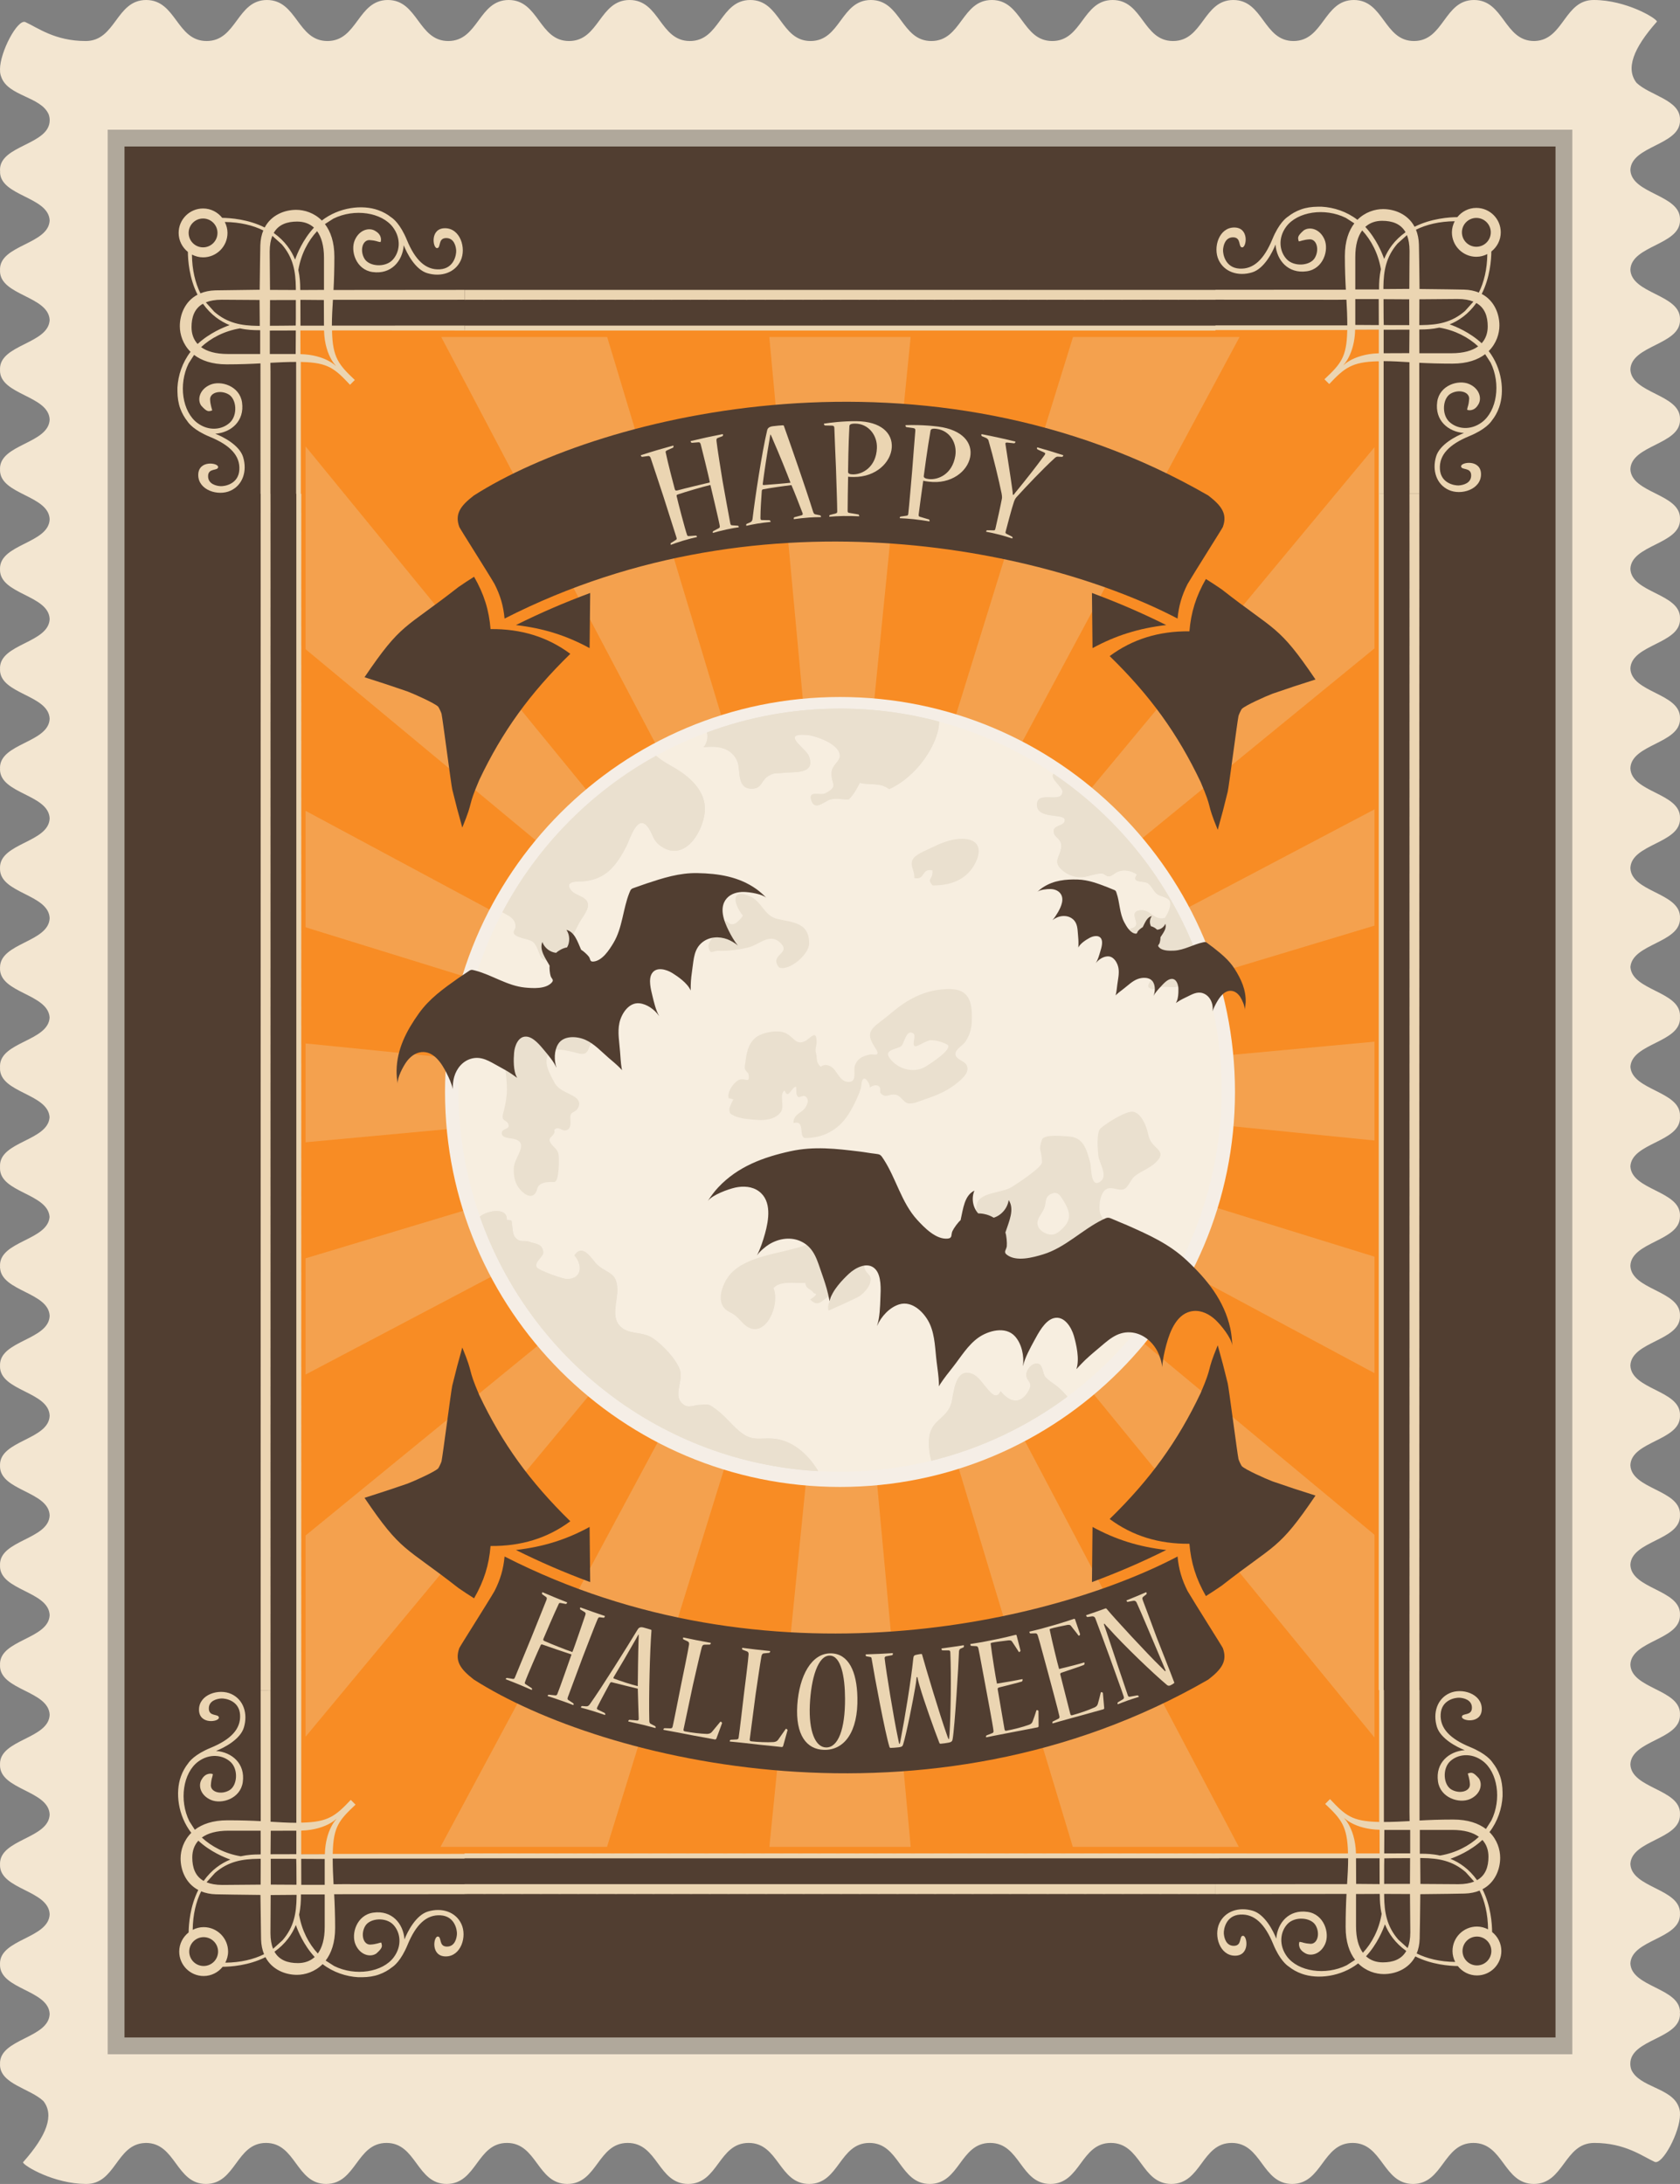 <?xml version="1.0" encoding="utf-8"?>
<!-- Generator: Adobe Illustrator 17.1.0, SVG Export Plug-In . SVG Version: 6.00 Build 0)  -->
<!DOCTYPE svg PUBLIC "-//W3C//DTD SVG 1.1//EN" "http://www.w3.org/Graphics/SVG/1.1/DTD/svg11.dtd">
<svg version="1.1" id="flying-bats-stamp" xmlns="http://www.w3.org/2000/svg" xmlns:xlink="http://www.w3.org/1999/xlink" x="0px"
	 y="0px" viewBox="0 0 776.929 1009.987" enable-background="new 0 0 776.929 1009.987" xml:space="preserve">
<rect x="0" y="0" width="776.929" height="1009.987" fill="#808080" stroke="none"/>
<g id="flying-bats-stamp-stamp">
	<path id="flying-bats-stamp-stamp_1_" fill="#F3E6D1" d="M776.929,55.807h-0.051c0.025-0.211,0.051-0.432,0.051-0.653
		c0-8.984-13.939-10.975-20.107-16.853c-5.008-6.478-1.665-15.79,9.461-28.329
		c-0.441-1.675-14.381-9.922-29.09-9.972c-0.012,0-0.024,0-0.05,0c-0.038,0-0.089,0-0.113,0
		c-6.698-0.035-10.155,4.428-13.511,9.01c-3.469,4.752-6.85,9.628-13.535,9.946l0,0
		c-0.177,0.016-0.341,0.016-0.505,0.016c-13.914,0-13.914-18.972-27.827-18.972
		c-13.852,0-13.852,18.972-27.74,18.972c-13.901,0-13.901-18.972-27.803-18.972
		c-13.951,0-13.951,18.972-27.928,18.972c-13.902,0-13.902-18.972-27.815-18.972
		c-13.914,0-13.914,18.972-27.879,18.972c-13.951,0-13.951-18.972-27.929-18.972
		c-13.977,0-13.977,18.972-27.929,18.972c-13.964,0-13.964-18.972-27.94-18.972
		c-13.99,0-13.99,18.972-27.967,18.972c-13.977,0-13.977-18.972-27.98-18.972
		c-13.955,0-13.955,18.972-27.888,18.972c-13.939,0-13.939-18.972-27.878-18.972
		c-13.965,0-13.965,18.972-27.923,18.972c-13.958,0-13.958-18.972-27.878-18.972
		c-14.009,0-14.009,18.972-28.004,18.972c-13.958,0-13.958-18.972-27.897-18.972c-13.983,0-13.983,18.972-27.96,18.972
		c-13.977,0-13.977-18.972-27.948-18.972c-13.958,0-13.958,18.972-27.935,18.972c-13.971,0-13.971-18.972-27.979-18.972
		c-13.927,0-13.927,18.972-27.885,18.972c-13.989,0-13.989-18.972-27.985-18.972
		c-13.964,0-13.964,18.972-27.941,18.972c-14.223,0-22.157-6.134-27.897-8.754C8.162,8.591,0,24.025,0,32.035
		c0,0.211,0.032,0.439,0.044,0.659H0.019c0,1.022,0.195,1.927,0.511,2.756c0.019,0.069,0.038,0.123,0.069,0.168
		c0,0.016,0,0.016,0,0.016c3.173,8.915,18.203,8.934,21.886,17.196c0.309,0.864,0.498,1.744,0.498,2.747
		C22.984,67.044,0,67.044,0,78.504c0,0.344,0.032,0.668,0.063,0.993H0.019c0.063,11.265,22.429,11.407,22.946,22.47
		C22.429,113.046,0,113.204,0,124.541c0,0.142,0.019,0.246,0.032,0.388C0.019,125.042,0,125.156,0,125.314
		c0,11.391,22.41,11.53,22.965,22.656C22.41,159.076,0,159.225,0,170.597c0,0.148,0.019,0.271,0.032,0.369
		C0.019,171.098,0,171.202,0,171.325c0,11.397,22.504,11.511,22.965,22.706C22.504,205.208,0,205.334,0,216.738
		c0,0.116,0.019,0.23,0.032,0.334C0.019,217.189,0,217.284,0,217.39c0,11.457,22.543,11.574,22.965,22.76
		C22.543,251.371,0,251.485,0,262.926c0,0.104,0.019,0.202,0.019,0.3c0,0.104-0.019,0.183-0.019,0.299
		c0,11.441,22.504,11.568,22.965,22.757C22.504,297.459,0,297.591,0,308.988c0,0.127,0.019,0.246,0.032,0.366
		C0.019,309.48,0,309.606,0,309.72c0,11.397,22.479,11.517,22.965,22.681C22.479,343.534,0,343.666,0,355.057
		c0,0.12,0.019,0.233,0.032,0.366C0.019,355.549,0,355.637,0,355.776c0,11.422,22.504,11.517,22.965,22.719
		C22.504,389.678,0,389.791,0,401.214c0,0.101,0.019,0.202,0.019,0.316c0,0.101-0.019,0.202-0.019,0.315
		c0,11.435,22.504,11.58,22.965,22.782c-0.461,11.151-22.794,11.328-22.946,22.643l0,0l0,0
		c0,0.013-0.019,0.069-0.019,0.101c0,0.088,0.019,0.202,0.019,0.303c0,0.114-0.019,0.196-0.019,0.315
		c0,11.372,22.239,11.548,22.946,22.58C22.359,481.569,0,481.733,0,493.048c0,0.088,0.019,0.145,0.019,0.233
		c0,0.082-0.019,0.158-0.019,0.246c0,0.095,0.019,0.19,0.032,0.335c-0.013,0.069-0.013,0.113-0.013,0.17l0,0
		c0,0.006,0,0.025,0,0.025c0,0.032-0.019,0.05-0.019,0.101c0,11.321,22.189,11.523,22.927,22.498
		C22.208,527.612,0,527.789,0,539.079c0,0.081,0.019,0.201,0.019,0.29c0,0.088-0.019,0.176-0.019,0.283h0.019
		c0,0.076-0.019,0.114-0.019,0.177c0,0.107,0.019,0.177,0.019,0.253c0,0.062-0.019,0.132-0.019,0.221
		c0,11.334,22.189,11.529,22.927,22.498C22.025,573.63,0,573.85,0,585.153c0,0.133,0.019,0.228,0.032,0.353
		C0.019,585.638,0,585.733,0,585.873c0,0.081,0.019,0.176,0.019,0.283c0,0.088-0.019,0.183-0.019,0.284h0.044
		c0.745,10.823,22.46,11.139,22.921,22.119C22.504,619.756,0,619.856,0,631.279c0,0.132,0.019,0.239,0.032,0.321
		C0.019,631.726,0,631.834,0,631.934c0,11.429,22.543,11.549,22.965,22.77C22.543,665.912,0,666.032,0,677.479
		c0,0.082,0.019,0.189,0.019,0.284c0,0.113-0.019,0.201-0.019,0.309c0,11.423,22.504,11.549,22.965,22.738
		C22.504,712.006,0,712.126,0,723.51c0,0.132,0.019,0.258,0.032,0.384C0.019,724.014,0,724.116,0,724.26
		c0,11.379,22.479,11.511,22.965,22.669C22.479,758.061,0,758.213,0,769.585c0,0.12,0.019,0.253,0.032,0.366
		C0.019,770.077,0,770.184,0,770.323c0,11.403,22.504,11.517,22.965,22.706C22.504,804.224,0,804.338,0,815.729
		c0,0.113,0.019,0.214,0.019,0.334c0,0.095-0.019,0.202-0.019,0.297c0,11.447,22.504,11.573,22.965,22.794
		C22.504,850.338,0,850.482,0,861.911c0,0.082,0.019,0.189,0.019,0.31c0,0.101-0.019,0.195-0.019,0.303
		c0,11.429,22.504,11.542,22.965,22.756C22.504,896.5,0,896.633,0,908.055c0,0.113,0.019,0.195,0.019,0.303
		c0,0.101-0.019,0.202-0.019,0.315c0,11.441,22.504,11.536,22.965,22.725C22.504,942.644,0.019,942.739,0,954.193
		h0.044C0.032,954.395,0,954.616,0,954.824c0,8.975,13.926,10.975,20.088,16.852c5.021,6.478,1.672,15.8-9.473,28.32
		c0.485,1.69,14.437,9.941,29.133,9.99c0.006,0,0.006,0,0.025,0c0.05,0,0.088,0,0.12,0
		c6.692,0.019,10.148-4.408,13.529-9.019c3.469-4.744,6.831-9.638,13.535-9.922l0,0
		c0.151-0.013,0.315-0.031,0.505-0.031c13.895,0,13.895,18.972,27.79,18.972c13.889,0,13.889-18.972,27.771-18.972
		c13.876,0,13.876,18.972,27.796,18.972c13.971,0,13.971-18.972,27.948-18.972c13.87,0,13.87,18.972,27.784,18.972
		c13.939,0,13.939-18.972,27.891-18.972c13.958,0,13.958,18.972,27.916,18.972c13.977,0,13.977-18.972,27.941-18.972
		c13.977,0,13.977,18.972,27.935,18.972c13.99,0,13.99-18.972,27.967-18.972c13.977,0,13.977,18.972,27.985,18.972
		c13.952,0,13.952-18.972,27.887-18.972c13.952,0,13.952,18.972,27.892,18.972c13.964,0,13.964-18.972,27.916-18.972
		c13.951,0,13.951,18.972,27.878,18.972c13.99,0,13.99-18.972,27.967-18.972c13.989,0,13.989,18.972,27.941,18.972
		c14.002,0,14.002-18.972,27.954-18.972c13.964,0,13.964,18.972,27.929,18.972c13.977,0,13.977-18.972,27.953-18.972
		c13.965,0,13.965,18.972,27.967,18.972c13.939,0,13.939-18.972,27.903-18.972c13.977,0,13.977,18.972,27.967,18.972
		c13.977,0,13.977-18.972,27.954-18.972c14.229,0,22.164,6.124,27.878,8.748c3.62,1.634,11.757-13.819,11.757-21.792
		c0-0.227-0.025-0.467-0.025-0.706h0.025c-0.025-0.978-0.227-1.899-0.517-2.725
		c-0.063-0.076-0.063-0.107-0.076-0.177c0,0,0-0.019-0.013-0.019c-3.179-8.905-18.203-8.943-21.898-17.181
		c-0.291-0.864-0.479-1.747-0.479-2.737c0-11.467,22.983-11.467,22.983-22.939c0-0.354-0.025-0.669-0.075-0.99
		h0.075c-0.088-11.271-22.416-11.441-22.945-22.474c0.529-11.106,22.945-11.221,22.945-22.592
		c0-0.102-0.025-0.24-0.025-0.373c0-0.132,0.025-0.252,0.025-0.359c0-11.403-22.416-11.549-22.945-22.675
		c0.529-11.113,22.945-11.265,22.945-22.649c0-0.126-0.025-0.258-0.025-0.372c0-0.101,0.025-0.221,0.025-0.352
		c0-11.366-22.504-11.498-22.945-22.688c0.441-11.195,22.945-11.31,22.945-22.713c0-0.113-0.025-0.221-0.025-0.334
		s0.025-0.221,0.025-0.334c0-11.423-22.529-11.543-22.945-22.744c0.416-11.221,22.945-11.341,22.945-22.782
		c0-0.101-0.025-0.195-0.025-0.322c0-0.075,0.025-0.157,0.025-0.277c0-11.423-22.504-11.549-22.945-22.763
		c0.441-11.183,22.945-11.297,22.945-22.688c0-0.139-0.025-0.252-0.025-0.385c0-0.126,0.025-0.221,0.025-0.372
		c0-11.385-22.504-11.517-22.945-22.669c0.441-11.125,22.945-11.245,22.945-22.637c0-0.139-0.025-0.239-0.025-0.372
		c0-0.119,0.025-0.221,0.025-0.347c0-11.41-22.504-11.529-22.945-22.725c0.441-11.196,22.945-11.31,22.945-22.7
		c0-0.114-0.025-0.221-0.025-0.316c0-0.113,0.025-0.221,0.025-0.334c0-11.423-22.504-11.574-22.945-22.789
		c0.441-11.151,22.794-11.315,22.92-22.617h0.025l-0.025-0.019c0-0.031,0.025-0.069,0.025-0.101
		c0-0.101-0.025-0.195-0.025-0.303c0-0.114,0.025-0.189,0.025-0.335c0-11.353-22.252-11.535-22.945-22.535
		c0.58-11.031,22.945-11.189,22.945-22.517c0-0.057-0.025-0.126-0.025-0.214c0-0.082,0.025-0.145,0.025-0.246
		c0-0.107-0.025-0.208-0.025-0.322c0-0.088,0-0.139,0-0.201h0.025l-0.025-0.02c0-0.024,0.025-0.044,0.025-0.095
		c0-11.328-22.176-11.536-22.933-22.498c0.72-10.937,22.933-11.126,22.933-22.429c0-0.088-0.025-0.176-0.025-0.284
		c0-0.113,0.025-0.176,0.025-0.284h-0.025c0-0.063,0.025-0.126,0.025-0.19c0-0.075-0.025-0.164-0.025-0.239
		c0-0.069,0.025-0.151,0.025-0.24c0-11.315-22.176-11.517-22.933-22.473c0.921-10.836,22.933-11.069,22.933-22.359
		c0-0.139-0.025-0.252-0.025-0.347c0-0.145,0.025-0.246,0.025-0.372c0-0.088-0.025-0.183-0.025-0.277
		c0-0.089,0.025-0.19,0.025-0.284h-0.025c-0.757-10.83-22.479-11.126-22.92-22.126
		c0.441-11.195,22.945-11.309,22.945-22.712c0-0.114-0.025-0.24-0.025-0.341c0-0.113,0.025-0.214,0.025-0.328
		c0-11.429-22.529-11.543-22.945-22.763c0.416-11.202,22.945-11.347,22.945-22.763c0-0.126-0.025-0.202-0.025-0.303
		c0-0.101,0.025-0.195,0.025-0.303c0-11.441-22.504-11.542-22.945-22.757c0.441-11.189,22.945-11.315,22.945-22.687
		c0-0.145-0.025-0.259-0.025-0.385c0-0.126,0.025-0.233,0.025-0.372c0-11.372-22.504-11.524-22.945-22.655
		c0.441-11.139,22.945-11.281,22.945-22.669c0-0.116-0.025-0.246-0.025-0.362c0-0.114,0.025-0.236,0.025-0.35
		c0-11.441-22.504-11.54-22.945-22.716c0.441-11.186,22.945-11.318,22.945-22.725c0-0.104-0.025-0.202-0.025-0.315
		c0-0.107,0.025-0.202,0.025-0.318c0-11.441-22.504-11.555-22.945-22.776c0.441-11.195,22.945-11.318,22.945-22.725
		c0-0.123-0.025-0.227-0.025-0.316c0-0.123,0.025-0.23,0.025-0.334c0-11.423-22.504-11.549-22.945-22.75
		c0.441-11.221,22.945-11.344,22.945-22.776c0-0.098-0.025-0.205-0.025-0.3c0-0.116,0.025-0.202,0.025-0.318
		c0-11.422-22.504-11.555-22.945-22.75C754.425,67.372,776.904,67.23,776.929,55.807z"/>
	<rect x="53.688" y="63.858" fill="#513E31" width="669.554" height="882.255"/>
	<path fill="#B0A89B" d="M719.356,67.75V942.241H57.579V67.75H719.356 M727.126,59.976h-7.771H57.579h-7.783v7.774
		V942.241v7.776h7.783H719.356h7.771v-7.776V67.75V59.976L727.126,59.976z"/>
</g>
<g id="flying-bats-stamp-design">
	<rect id="flying-bats-stamp-back" x="138.811" y="152.353" fill="#F88C24" width="499.295" height="705.263"/>
	<g id="flying-bats-stamp-sunburst" opacity="0.3">
		<polygon fill="#EBD5B2" points="635.633,635.025 635.633,581.167 398.378,507.662 		"/>
		<polygon fill="#EBD5B2" points="635.633,803.531 635.633,709.766 396.599,511.251 		"/>
		<polygon fill="#EBD5B2" points="496.128,854.096 572.888,854.096 393.594,513.893 		"/>
		<polygon fill="#EBD5B2" points="355.807,854.096 421.16,854.096 389.791,515.168 		"/>
		<polygon fill="#EBD5B2" points="203.719,854.096 280.712,854.096 385.805,514.915 		"/>
		<polygon fill="#EBD5B2" points="141.309,710.113 141.309,803.159 382.209,513.136 		"/>
		<polygon fill="#EBD5B2" points="141.309,581.93 141.309,635.669 379.573,510.128 		"/>
		<polygon fill="#EBD5B2" points="141.309,482.559 141.309,528.256 378.299,506.318 		"/>
		<polygon fill="#EBD5B2" points="141.309,374.975 141.309,428.827 378.564,502.326 		"/>
		<polygon fill="#EBD5B2" points="141.309,206.425 141.309,300.209 380.33,498.737 		"/>
		<polygon fill="#EBD5B2" points="280.795,155.872 204.066,155.872 383.345,496.1 		"/>
		<polygon fill="#EBD5B2" points="421.135,155.872 355.775,155.872 387.142,494.82 		"/>
		<polygon fill="#EBD5B2" points="573.229,155.872 496.217,155.872 391.14,495.085 		"/>
		<polygon fill="#EBD5B2" points="635.633,299.855 635.633,206.829 394.729,496.857 		"/>
		<polygon fill="#EBD5B2" points="635.633,428.064 635.633,374.306 397.356,499.872 		"/>
		<polygon fill="#EBD5B2" points="635.633,527.428 635.633,481.733 398.643,503.669 		"/>
	</g>
	<g id="flying-bats-stamp-moon-bats">
		<g id="flying-bats-stamp-moon">
			<path fill="#F5EEE6" d="M571.123,504.981c0,100.886-81.768,182.672-182.65,182.672
				c-100.885,0-182.672-81.786-182.672-182.672c0-100.866,81.787-182.647,182.672-182.647
				C489.355,322.335,571.123,404.115,571.123,504.981z"/>
			<path fill="#F7EEE0" d="M551.166,449.755c-1.059,0.895-1.678,2.535-2.484,3.646
				c-3.053,4.075-6.446,2.889-10.458,2.901c-1.526,0.013-4.528,1.526-5.84,0.965
				c-2.713-1.129-0.605-2.15-0.202-4.346c0.984-5.349-0.757-1.249-4.781-2.491
				c-5.223-1.634-2.484-8.079-4.162-11.7c-1.476-3.147-6.762-4.869-2.423-8.42
				c1.198-0.978,3.81-0.782,4.517-2.353c0.921-2.012-2.852-6.061,1.463-6.913
				c5.172-1.009,6.547,4.844,11.896,3.494c1.249-1.627,3.381-5.979,2.246-7.941
				c-1.048-1.804-4.517-1.987-6.068-3.324c-1.665-1.451-2.409-3.866-4.226-4.92
				c-1.842-1.072-7.758,0.101-4.844-3.923c-2.611-1.829-5.992-2.536-8.994-1.236
				c-1.199,0.505-2.561,1.955-3.822,2.082c-1.552,0.17-2.082-1.299-3.482-1.306
				c-3.936-0.019-7.291,2.233-11.479,1.583c-2.372-0.391-4.391-1.249-6.269-2.725
				c-5.576-4.403-1.174-6.585-0.972-11.391c0.164-3.45-2.648-3.822-3.33-6.004
				c-1.337-4.276,5.184-3.002,4.97-6.282c-0.189-3.273-13.699,0.088-12.816-7.657
				c0.643-5.841,11.656,0.303,11.757-5.494c0.025-1.974-5.941-5.985-4.188-8.143
				c-15.958-10.779-33.77-19.01-52.868-24.132c0,1.659-0.277,3.432-0.819,5.324
				c-3.116,10.684-12.337,21.445-22.303,25.91c-4.125-3.28-8.755-1.69-13.524-2.926
				c-1.488,2.788-2.91,5.462-5.118,7.644c-3.128,0.177-5.512-0.731-8.433,0.025
				c-2.826,0.719-7.316,5.626-8.931,0.347c-1.47-4.769,4.22-1.962,6.509-3.167c6.408-3.381,2.548-4.075,2.895-9.732
				c0.202-3.198,3.696-4.971,3.816-7.468c0.271-5.563-11.41-9.499-15.194-9.795
				c-12.552-0.99-0.561,6.162,0.82,9.637c3.519,8.837-6.837,7.272-11.977,7.897
				c-3.418,0.41-4.301-0.36-7.518,2.012c-2.113,1.564-2.46,4.806-5.784,5.229
				c-8.37,1.047-6.13-8.483-7.714-12.432c-2.599-6.521-9.24-7.449-15.686-6.648
				c1.64-1.917,2.227-4.472,1.602-6.85c-8.149,3.015-16.027,6.635-23.558,10.791
				c0.076,0.069,0.158,0.133,0.227,0.177c3.513,3.027,7.518,4.686,11.284,7.285
				c6.439,4.428,12.003,10.76,10.975,18.997c-1.249,9.909-9.883,22.871-20.53,15.119
				c-3.33-2.416-3.312-4.958-5.317-8.029c-5.071-7.746-8.597,4.875-10.369,8.313
				c-2.101,4.112-4.503,8.162-7.973,11.296c-3.198,2.889-7.127,4.364-11.372,4.837
				c-2.321,0.265-9.152-0.542-6.597,3.69c2.106,3.501,8.906,3.072,8.13,8.155
				c-0.359,2.302-3.065,5.588-4.163,7.714c-1.312,2.517-2.586,5.052-3.892,7.569
				c-1.287,2.466-2.624,4.989-3.993,7.392c-2.561,4.51-1.911,1.116-5.443,1.04c-0.611,0-0.914,1.003-1.034,1.003
				c-2.737-0.145-3.053-1.022-4.378-4.402c-1.715-4.384-2.63-4.655-6.635-5.658
				c-1.123-0.309-4.024-1.047-4.56-2.258c-0.536-1.224,0.612-1.924,0.668-3.104
				c0.202-3.847-3.185-5.197-6.08-6.787c-12.98,24.573-20.354,52.571-20.354,82.285
				c0,20.493,3.519,40.184,9.953,58.488c2.964-2.644,12.804-4.807,12.451,1.539c0.713,0.113,1.394,0.024,2.106,0.227
				c0.555,1.999,0.36,6.144,1.634,7.67c2.548,2.989,3.64,1.122,7.026,2.302
				c2.422,0.864,5.74,0.726,6.08,4.699c0.196,2.132-4.27,4.402-3.027,6.988
				c0.644,1.324,11.883,5.405,13.996,5.405c7.083,0.025,7.266-6.61,3.45-10.905
				c4.043-6.149,8.288,2.416,10.729,4.472c4.989,4.232,8.843,3.368,9.12,11.082
				c0.177,5.323-2.882,12.444,0.965,16.859c3.993,4.542,10.262,2.485,15.308,5.79
				c4.465,2.934,10.748,9.543,12.633,14.596c1.792,4.806-2.983,11.441,0.789,15.39
				c2.75,2.894,5.165,1.103,8.37,0.921c4.623-0.24,4.005-0.53,7.878,2.308
				c4.314,3.172,7.859,8.205,12.066,11.082c4.856,3.317,8.193,1.886,13.415,2.176
				c8.887,0.447,16.55,6.773,21.464,15.1c3.336,0.177,6.698,0.283,10.085,0.283
				c14.547,0,28.701-1.772,42.237-5.102c-1.009-3.488-1.362-7.166-1.009-10.591c0.92-8.95,9.158-8.811,10.583-17.433
				c0.997-5.81,2.309-15.555,9.979-11.839c4.566,2.194,9.461,14.393,12.45,7.682
				c4.012,4.933,8.793,6.446,12.603,0.461c3.103-4.901-0.858-4.649-0.682-8.275c0.113-2.378,2.927-5.632,5.538-4.876
				c2.182,0.638,1.98,4.649,3.242,6.1c1.551,1.86,4.301,3.286,6.193,4.989
				c1.4,1.236,2.775,2.643,4.023,4.15c43.256-32.187,71.311-83.692,71.311-141.738
				c0-20.051-3.356-39.307-9.511-57.258c-0.29,0.555-0.643,1.123-1.224,1.69
				C553.563,449.237,552.024,449.023,551.166,449.755z"/>
			<path fill="#EAE0CF" d="M356.923,665.25c-5.222-0.29-8.559,1.142-13.415-2.176
				c-4.207-2.877-7.752-7.91-12.066-11.082c-3.873-2.839-3.254-2.549-7.878-2.308
				c-3.204,0.183-5.62,1.974-8.37-0.921c-3.772-3.948,1.003-10.584-0.789-15.39
				c-1.886-5.053-8.168-11.662-12.633-14.596c-5.046-3.305-11.315-1.248-15.308-5.79
				c-3.847-4.415-0.788-11.536-0.965-16.859c-0.277-7.714-4.131-6.85-9.12-11.082
				c-2.441-2.056-6.686-10.621-10.729-4.472c3.816,4.295,3.633,10.931-3.45,10.905
				c-2.113,0-13.352-4.081-13.996-5.405c-1.243-2.586,3.223-4.856,3.027-6.988c-0.34-3.974-3.658-3.835-6.08-4.699
				c-3.387-1.18-4.478,0.688-7.026-2.302c-1.274-1.526-1.079-5.671-1.634-7.67
				c-0.712-0.202-1.393-0.113-2.106-0.227c0.353-6.346-9.486-4.183-12.451-1.539
				c23.085,65.696,83.9,113.619,156.453,117.7C373.474,672.023,365.811,665.697,356.923,665.25z"/>
			<path fill="#EAE0CF" d="M356.923,665.25c-5.222-0.29-8.559,1.142-13.415-2.176
				c-4.207-2.877-7.752-7.91-12.066-11.082c-3.873-2.839-3.254-2.549-7.878-2.308
				c-3.204,0.183-5.62,1.974-8.37-0.921c-3.772-3.948,1.003-10.584-0.789-15.39
				c-1.886-5.053-8.168-11.662-12.633-14.596c-5.046-3.305-11.315-1.248-15.308-5.79
				c-3.847-4.415-0.788-11.536-0.965-16.859c-0.277-7.714-4.131-6.85-9.12-11.082
				c-2.441-2.056-6.686-10.621-10.729-4.472c3.816,4.295,3.633,10.931-3.45,10.905
				c-2.113,0-13.352-4.081-13.996-5.405c-1.243-2.586,3.223-4.856,3.027-6.988c-0.34-3.974-3.658-3.835-6.08-4.699
				c-3.387-1.18-4.478,0.688-7.026-2.302c-1.274-1.526-1.079-5.671-1.634-7.67
				c-0.712-0.202-1.393-0.113-2.106-0.227c0.353-6.346-9.486-4.183-12.451-1.539
				c23.085,65.696,83.9,113.619,156.453,117.7C373.474,672.023,365.811,665.697,356.923,665.25z"/>
			<path fill="#EAE0CF" d="M489.607,641.749c-1.893-1.703-4.643-3.129-6.193-4.989
				c-1.262-1.451-1.06-5.462-3.242-6.1c-2.611-0.756-5.425,2.498-5.538,4.876
				c-0.177,3.627,3.784,3.374,0.682,8.275c-3.81,5.985-8.591,4.472-12.603-0.461
				c-2.989,6.711-7.884-5.487-12.45-7.682c-7.67-3.716-8.982,6.029-9.979,11.839
				c-1.425,8.622-9.663,8.482-10.583,17.433c-0.353,3.425,0,7.103,1.009,10.591
				c23.097-5.671,44.403-15.883,62.921-29.632C492.382,644.391,491.007,642.985,489.607,641.749z"/>
			<path fill="#EAE0CF" d="M489.607,641.749c-1.893-1.703-4.643-3.129-6.193-4.989
				c-1.262-1.451-1.06-5.462-3.242-6.1c-2.611-0.756-5.425,2.498-5.538,4.876
				c-0.177,3.627,3.784,3.374,0.682,8.275c-3.81,5.985-8.591,4.472-12.603-0.461
				c-2.989,6.711-7.884-5.487-12.45-7.682c-7.67-3.716-8.982,6.029-9.979,11.839
				c-1.425,8.622-9.663,8.482-10.583,17.433c-0.353,3.425,0,7.103,1.009,10.591
				c23.097-5.671,44.403-15.883,62.921-29.632C492.382,644.391,491.007,642.985,489.607,641.749z"/>
			<path fill="#EAE0CF" d="M325.343,345.583c6.446-0.801,13.087,0.126,15.686,6.648
				c1.583,3.948-0.656,13.479,7.714,12.432c3.324-0.423,3.671-3.664,5.784-5.229
				c3.217-2.372,4.1-1.603,7.518-2.012c5.141-0.625,15.497,0.94,11.977-7.897
				c-1.381-3.475-13.372-10.627-0.82-9.637c3.784,0.296,15.465,4.232,15.194,9.795
				c-0.12,2.498-3.614,4.27-3.816,7.468c-0.347,5.657,3.513,6.351-2.895,9.732c-2.29,1.204-7.979-1.602-6.509,3.167
				c1.615,5.279,6.106,0.372,8.931-0.347c2.92-0.757,5.305,0.151,8.433-0.025c2.208-2.182,3.63-4.856,5.118-7.644
				c4.769,1.236,9.399-0.354,13.524,2.926c9.966-4.465,19.186-15.226,22.303-25.91
				c0.542-1.892,0.819-3.665,0.819-5.324c-14.62-3.929-29.959-6.029-45.831-6.029
				c-21.647,0-42.366,3.91-61.528,11.038C327.569,341.112,326.983,343.666,325.343,345.583z"/>
			<path fill="#EAE0CF" d="M325.343,345.583c6.446-0.801,13.087,0.126,15.686,6.648
				c1.583,3.948-0.656,13.479,7.714,12.432c3.324-0.423,3.671-3.664,5.784-5.229
				c3.217-2.372,4.1-1.603,7.518-2.012c5.141-0.625,15.497,0.94,11.977-7.897
				c-1.381-3.475-13.372-10.627-0.82-9.637c3.784,0.296,15.465,4.232,15.194,9.795
				c-0.12,2.498-3.614,4.27-3.816,7.468c-0.347,5.657,3.513,6.351-2.895,9.732c-2.29,1.204-7.979-1.602-6.509,3.167
				c1.615,5.279,6.106,0.372,8.931-0.347c2.92-0.757,5.305,0.151,8.433-0.025c2.208-2.182,3.63-4.856,5.118-7.644
				c4.769,1.236,9.399-0.354,13.524,2.926c9.966-4.465,19.186-15.226,22.303-25.91
				c0.542-1.892,0.819-3.665,0.819-5.324c-14.62-3.929-29.959-6.029-45.831-6.029
				c-21.647,0-42.366,3.91-61.528,11.038C327.569,341.112,326.983,343.666,325.343,345.583z"/>
			<path fill="#EAE0CF" d="M487.172,357.857c-1.754,2.157,4.213,6.168,4.188,8.143
				c-0.101,5.797-11.113-0.347-11.757,5.494c-0.883,7.745,12.628,4.383,12.816,7.657
				c0.215,3.28-6.307,2.006-4.97,6.282c0.682,2.182,3.494,2.554,3.33,6.004
				c-0.202,4.806-4.604,6.988,0.972,11.391c1.879,1.476,3.897,2.333,6.269,2.725
				c4.188,0.65,7.543-1.602,11.479-1.583c1.4,0.006,1.931,1.476,3.482,1.306c1.262-0.126,2.623-1.577,3.822-2.082
				c3.002-1.299,6.383-0.593,8.994,1.236c-2.914,4.024,3.002,2.851,4.844,3.923
				c1.816,1.054,2.561,3.469,4.226,4.92c1.552,1.337,5.021,1.52,6.068,3.324c1.135,1.962-0.997,6.314-2.246,7.941
				c-5.349,1.35-6.724-4.503-11.896-3.494c-4.314,0.852-0.542,4.901-1.463,6.913
				c-0.707,1.57-3.318,1.375-4.517,2.353c-4.339,3.551,0.946,5.272,2.423,8.42
				c1.678,3.621-1.06,10.066,4.162,11.7c4.024,1.243,5.766-2.857,4.781,2.491
				c-0.403,2.195-2.511,3.217,0.202,4.346c1.312,0.561,4.314-0.952,5.84-0.965
				c4.012-0.013,7.405,1.173,10.458-2.901c0.807-1.11,1.426-2.75,2.484-3.646c0.858-0.731,2.397-0.517,3.041-1.161
				c0.58-0.568,0.934-1.135,1.224-1.69C542.879,410.315,518.646,379.138,487.172,357.857z"/>
			<path fill="#EAE0CF" d="M487.172,357.857c-1.754,2.157,4.213,6.168,4.188,8.143
				c-0.101,5.797-11.113-0.347-11.757,5.494c-0.883,7.745,12.628,4.383,12.816,7.657
				c0.215,3.28-6.307,2.006-4.97,6.282c0.682,2.182,3.494,2.554,3.33,6.004
				c-0.202,4.806-4.604,6.988,0.972,11.391c1.879,1.476,3.897,2.333,6.269,2.725
				c4.188,0.65,7.543-1.602,11.479-1.583c1.4,0.006,1.931,1.476,3.482,1.306c1.262-0.126,2.623-1.577,3.822-2.082
				c3.002-1.299,6.383-0.593,8.994,1.236c-2.914,4.024,3.002,2.851,4.844,3.923
				c1.816,1.054,2.561,3.469,4.226,4.92c1.552,1.337,5.021,1.52,6.068,3.324c1.135,1.962-0.997,6.314-2.246,7.941
				c-5.349,1.35-6.724-4.503-11.896-3.494c-4.314,0.852-0.542,4.901-1.463,6.913
				c-0.707,1.57-3.318,1.375-4.517,2.353c-4.339,3.551,0.946,5.272,2.423,8.42
				c1.678,3.621-1.06,10.066,4.162,11.7c4.024,1.243,5.766-2.857,4.781,2.491
				c-0.403,2.195-2.511,3.217,0.202,4.346c1.312,0.561,4.314-0.952,5.84-0.965
				c4.012-0.013,7.405,1.173,10.458-2.901c0.807-1.11,1.426-2.75,2.484-3.646c0.858-0.731,2.397-0.517,3.041-1.161
				c0.58-0.568,0.934-1.135,1.224-1.69C542.879,410.315,518.646,379.138,487.172,357.857z"/>
			<path fill="#EAE0CF" d="M238.416,428.663c-0.057,1.18-1.205,1.88-0.668,3.104
				c0.536,1.211,3.438,1.949,4.56,2.258c4.005,1.003,4.92,1.274,6.635,5.658
				c1.325,3.38,1.64,4.257,4.378,4.402c0.12,0,0.423-1.003,1.034-1.003c3.532,0.076,2.883,3.469,5.443-1.04
				c1.369-2.403,2.706-4.926,3.993-7.392c1.306-2.517,2.58-5.052,3.892-7.569
				c1.097-2.126,3.803-5.412,4.163-7.714c0.776-5.083-6.024-4.655-8.13-8.155
				c-2.555-4.232,4.276-3.425,6.597-3.69c4.245-0.473,8.174-1.949,11.372-4.837
				c3.469-3.135,5.872-7.184,7.973-11.296c1.772-3.438,5.298-16.059,10.369-8.313
				c2.005,3.071,1.987,5.613,5.317,8.029c10.647,7.751,19.281-5.21,20.53-15.119
				c1.028-8.237-4.535-14.569-10.975-18.997c-3.766-2.599-7.771-4.258-11.284-7.285
				c-0.069-0.044-0.151-0.107-0.227-0.177c-30.162,16.651-54.943,41.862-71.052,72.351
				C235.231,423.466,238.618,424.816,238.416,428.663z"/>
			<path fill="#EAE0CF" d="M238.416,428.663c-0.057,1.18-1.205,1.88-0.668,3.104
				c0.536,1.211,3.438,1.949,4.56,2.258c4.005,1.003,4.92,1.274,6.635,5.658
				c1.325,3.38,1.64,4.257,4.378,4.402c0.12,0,0.423-1.003,1.034-1.003c3.532,0.076,2.883,3.469,5.443-1.04
				c1.369-2.403,2.706-4.926,3.993-7.392c1.306-2.517,2.58-5.052,3.892-7.569
				c1.097-2.126,3.803-5.412,4.163-7.714c0.776-5.083-6.024-4.655-8.13-8.155
				c-2.555-4.232,4.276-3.425,6.597-3.69c4.245-0.473,8.174-1.949,11.372-4.837
				c3.469-3.135,5.872-7.184,7.973-11.296c1.772-3.438,5.298-16.059,10.369-8.313
				c2.005,3.071,1.987,5.613,5.317,8.029c10.647,7.751,19.281-5.21,20.53-15.119
				c1.028-8.237-4.535-14.569-10.975-18.997c-3.766-2.599-7.771-4.258-11.284-7.285
				c-0.069-0.044-0.151-0.107-0.227-0.177c-30.162,16.651-54.943,41.862-71.052,72.351
				C235.231,423.466,238.618,424.816,238.416,428.663z"/>
			<path fill-rule="evenodd" clip-rule="evenodd" fill="#EAE0CF" d="M421.615,399.233c-0.089,2.182,1.476,4.295,1.185,6.787
				c5.209,1.274,3.241-4.762,8.438-3.469c0.151,4.731-2.812,3.482,0,6.926c7.872,0.05,15.112-2.252,19.225-9.285
				c4.504-7.701,1.855-13.005-7.19-12.223c-3.646,0.309-7.669,1.728-10.949,3.343
				c-2.51,1.249-8.237,3.393-9.852,5.601C421.879,397.694,421.652,398.464,421.615,399.233z"/>
			<path fill="#EAE0CF" d="M335.908,426.058c-0.19-0.07-0.398-0.146-0.644-0.208
				c-2.807-0.694-7.5-5.878-9.271,0.53c0.611,0.77,1.867,2.618,2.466,3.128
				c1.911,0.315,2.113,1.047,3.69,1.993c-1.848,0.876-4.945,4.289-4.472,6.572
				c0.782,3.81,2.062,1.451,4.737,1.627c3.791,0.246,10.861-0.656,14.569-1.829
				c4.705-1.482,9.348-6.598,14.104-1.653c4.793,4.945-5.494,5.185-0.839,11.177
				c4.623,1.905,13.882-5.917,13.939-11.006c0.107-10.098-8.136-9.802-14.74-11.435
				c-6.332-1.552-7.045-8.275-13.043-10.653c-8.881-3.519-6.812,4.346-2.964,8.969
				c0.461,0.549-2.914,3.602-3.406,3.803C337.491,428.064,337.365,426.745,335.908,426.058z"/>
			<path fill-rule="evenodd" clip-rule="evenodd" fill="#EAE0CF" d="M400.082,579.301c-2.107-3.634-8.847-6.194-12.145-7.947
				c-5.305-2.34-9.972,2.478-14.564,4.182c-9.013,3.336-18.896,4.1-27.683,8.092
				c-3.917,1.804-7.531,4.295-9.757,8.08c-3.072,5.197-4.365,12.166,1.287,14.979
				c3.097,1.558,3.835,2.561,6.125,4.989c9.442,9.972,17.831-7.398,14.412-15.971
				c2.838-3.633,10.634-2.024,14.646-2.428c0.404,3.204,2.775,2.706,3.778,4.61
				c0.221,0.423,1.161,0.051,1.161,0.826c0,0.549-2.624,2.252-2.674,2.208c4.503,4.743,5.922-1.274,10.148-1.747
				c-0.524,2.346-2.403,3.305-1.69,6.925c0.013,0.045,13.362-5.853,14.598-6.837
				c1.893-1.47,4.112-3.708,4.718-6.131c1.034-4.169-1.968-3.393-2.737-7.158
				c-0.416-2.019,1.526-3.797,0.744-5.866C400.359,579.83,400.232,579.565,400.082,579.301z"/>
			<path fill-rule="evenodd" clip-rule="evenodd" fill="#EAE0CF" d="M403.02,476.422c-1.375,2.283-0.618,4.516,1.728,8.155
				c2.914,4.497-0.921,2.769-2.309,3.072c-3.091,0.643-5.677,1.552-7.014,4.894
				c-1.006,2.435,1.249,7.985-3.1,7.809c-5.015-0.208-5.147-7.367-10.18-7.809
				c-2.75-0.258-2.043,2.094-3.829-0.694c-0.707-1.085-0.511-3.128-0.858-4.402c-0.744-2.819,0.214-3.141,0.17-5.79
				c-0.069-5.765-2.731-1.539-5.204-0.259c-4.573,2.365-5.311-2.208-9.6-3.829
				c-3.362-1.261-8.319-0.34-11.492,1.11c-4.807,2.226-6.112,7.644-6.61,12.501
				c-0.107,0.895-0.485,2.271-0.24,3.141c0.202,0.675,1.583,2.075,1.64,2.277
				c0.895,4.882-1.4,1.823-4.106,2.7c-2.498,0.826-6.106,5.966-5.008,8.66
				c0.877-0.102,1.577,0.441,2.315,0.46c-0.435-0.019-2.038,3.942-2.018,4.428c0.05,2.227,0.391,2.208,2.321,3.191
				c2.725,1.406,8.906,1.842,12.059,1.917c3.444,0.07,7.285-0.756,9.429-3.715
				c1.861-2.561-0.902-8.477,1.753-9.927c1.602,4.529,3.204-1.716,5.273-1.747c0.296,1.451-0.227,3.583,0.871,4.635
				c0.731,0.688,2.353-0.983,3.519-0.126c1.621,1.218,1.041,3.065,0.291,4.51
				c-1.665,3.273-5.941,3.33-5.86,7.783c5.45-1.532,2.365,5.664,5.059,6.932
				c9.486,0.089,16.664-4.39,21.294-12.494c1.87-3.273,3.687-6.982,4.821-10.597
				c0.328-1.053,0.051-4.257,1.628-4.377c1.085-0.082,3.103,3.602,2.333,4.245c0.959-0.794,2.713-1.596,3.936-0.959
				c1.867,0.971,0.492,2.604,1.262,3.456c2.435,2.637,3.76,0.013,7.103,0.744
				c2.245,0.492,3.229,3.268,5.361,3.873c2.283,0.643,5.929-1.136,8.11-1.86
				c5.438-1.772,10.786-4.075,15.163-7.834c2.334-1.974,5.513-4.693,3.986-7.947
				c-0.87-1.848-5.033-2.649-5.172-4.989c-0.126-2.346,3.456-4.068,4.579-5.777c1.791-2.655,2.825-5.683,2.964-8.906
				c0.253-6.043,0.228-13.813-7.14-15.188c-2.838-0.536-6.042-0.265-8.881,0.139
				c-5.613,0.845-10.886,3.191-15.578,6.339c-3.873,2.605-7.254,5.809-11,8.571
				C404.962,474.088,403.714,475.255,403.02,476.422z M425.423,494.41c-5.083,1.426-10.962-0.725-14.128-5.26
				c-2.687-3.816,3.911-3.949,5.513-5.387c1.426-1.274,2.245-7.771,5.374-5.979
				c1.842,1.06-0.656,5.071,0.895,6.036c0.857,0.536,5.449-2.775,7.367-2.769
				c2.548,0.038,5.26,0.782,7.53,1.98c3.545,1.86-9.41,9.984-10.395,10.508
				C426.875,493.906,426.156,494.183,425.423,494.41z"/>
			<path fill-rule="evenodd" clip-rule="evenodd" fill="#EAE0CF" d="M522.62,514.203
				c-3.911,0.725-11.479,5.613-13.7,7.663c-1.98,1.829-1.261,10.438-0.934,12.892
				c0.417,3.109,4.327,8.862,1.136,11.448c-4.869,3.91-4.327-6.308-4.958-8.584
				c-1.778-6.497-3.203-11.764-10.242-12.079c-2.082-0.095-11.089-1.198-12.047,1.514
				c-1.893,5.456-0.164,3.924,0,10.395c0.05,2.498-11.883,10.149-14.003,11.505
				c-4.251,2.674-13.889,2.391-15.818,7.108c-1.514,3.677,0.177,9.94-0.656,14.103
				c-1.665,8.149-4.894,13.851,4.264,17.51c6.093,2.447,13.259,5.5,19.919,5.254
				c5.449-0.221,3.52-2.259,5.234-6.49c1.022-2.529,4.403-6.276,7.33-5.974
				c3.33,0.353,5.096,3.375,9.246,2.933c5.613-0.631,17.08-7.096,16.071-14.047
				c-0.556-3.803-4.693-5.519-4.983-9.959c-0.177-2.693,0.404-7.316,2.675-9.14
				c2.661-2.125,6.219,0.902,8.855-0.429c1.829-0.908,2.914-4.39,4.769-5.891c3.039-2.46,7.102-3.684,9.864-6.484
				c4.604-4.674,0.403-5.5-2.258-9.372c-1.123-1.628-1.312-3.312-1.805-5.172c-0.807-2.996-3.216-8.591-6.899-8.806
				C523.376,514.101,523.01,514.121,522.62,514.203z M484.195,570.596c-0.088-0.019-0.176-0.045-0.265-0.095
				c-2.813-1.06-4.756-3.28-3.974-6.118c0.631-2.245,2.624-4.03,3.268-6.541
				c0.567-2.22,0.139-4.314,2.637-5.588c2.736-1.362,3.961-0.208,5.537,2.365
				c2.965,4.718,4.643,8.691,0.505,12.955C489.506,570.066,487.488,571.725,484.195,570.596z"/>
			<path fill-rule="evenodd" clip-rule="evenodd" fill="#EAE0CF" d="M239.254,464.602c-0.984,1.06-1.318,2.649-2.623,4.888
				c-1.344,2.334-4.232,3.469-5.387,5.948c-1.331,2.901,0.114,5.96,0.643,8.691
				c1.268,6.572,2.561,13.252,2.536,19.975c-0.019,3.224-0.6,6.074-1.318,9.165
				c-0.246,1.009-0.972,3.015-0.511,4.03c0.391,0.934,1.785,1.142,2.314,2.183
				c1.52,2.856-2.314,2.144-2.794,4.061c-0.719,2.794,3.753,2.756,5.254,3.091
				c7.903,1.76,0.505,8.23,0.246,13.504c-0.164,3.185,0.334,6.49,2.245,9.133
				c1.861,2.561,5.696,5.67,7.872,2.309c0.896-1.42,0.473-2.713,2.144-3.86c1.753-1.16,4.478-1.142,6.458-1.091
				c2.372,0.062,2.334-11.6,1.937-13.025c-0.675-2.428-2.296-3.008-3.526-4.881
				c-1.583-2.441,0.41-2.618,1.545-4.668c0.58-1.066-0.675-1.52,0.959-2.188c1.35-0.562,2.894,1.122,4.2,0.934
				c2.687-0.441,2.466-3.229,2.315-5.279c-0.309-4.068,2.246-2.334,3.74-5.513c1.085-2.309-0.385-4.012-2.296-5.097
				c-3.444-1.961-7.096-2.894-8.944-6.528c-1.81-3.501-5.727-9.934-1.986-13.416
				c2.807-2.599,7.411-1.185,10.672-0.492c1.551,0.341,4.043,1.4,5.563,0.682c1.526-0.751,1.709-2.555,2.472-3.923
				c0.864-1.589,2.151-3.438,3.312-4.774c2.542-2.87,6.629-2.328,3.109-7.014
				c-2.245-2.971-4.705-5.796-7.739-8.004c-4.188-3.034-9.151-4.907-14.254-5.702
				c-1.98-0.296-5.55-1.053-7.455-0.7c-2.403,0.461-1.198,0.612-1.337,2.706
				c-0.151,2.472-2.775,3.109-5.159,3.33C241.153,463.277,240.005,463.782,239.254,464.602z"/>
		</g>
		<g id="flying-bats-stamp-bats">
			<path fill="#513E31" d="M570.908,447.988c-2.637-4.112-6.181-6.913-9.965-9.909
				c-0.808-0.605-1.653-1.192-2.447-1.829c-0.896-0.7-0.997-0.7-2.069-0.473
				c-4.554,0.946-8.767,3.639-13.51,3.854c-2.132,0.094-5.576,0.157-7.064-1.722
				c-0.644-0.782,0.139-0.997,0.391-1.715c0.24-0.669,0.467-2.019,0.417-2.744c1.274-2.025,3.002-4.074,2.245-6.225
				c-0.618,1.577-2.221,2.649-3.797,2.731c-0.366-0.378-0.795-0.712-1.274-0.978
				c-0.013-0.006-0.025-0.013-0.038-0.025c-0.025,0-0.025-0.013-0.05-0.025c-0.467-0.278-0.972-0.454-1.477-0.581
				c-0.744-1.419-0.643-3.336,0.379-4.674c-2.221,0.448-3.091,2.983-4.189,5.115
				c-0.63,0.316-1.702,1.199-2.157,1.76c-0.478,0.581-0.277,1.356-1.261,1.218
				c-2.385-0.341-4.087-3.324-5.097-5.223c-2.232-4.163-2.056-9.158-3.582-13.56
				c-0.341-1.041-0.392-1.148-1.451-1.552c-0.959-0.353-1.88-0.801-2.825-1.161
				c-4.517-1.728-8.704-3.343-13.599-3.519c-5.677-0.177-11.139,0.384-15.982,3.494
				c-0.984,0.624-1.893,1.381-2.764,2.169c1.236-1.003,4.643-1.318,6.094-1.274
				c1.652,0.05,3.367,0.593,4.453,1.917c2.081,2.548,0.466,6.162-0.909,8.616
				c-0.768,1.312-1.665,2.731-2.687,3.885c0.795-0.694,2.132-1.312,2.914-1.564c2.245-0.719,4.806-0.455,6.61,1.129
				c2.132,1.892,2.068,4.535,2.308,7.146c0.14,1.501,0.253,2.99,0.215,4.453c0,0.107-0.051,1.464-0.051,1.464
				c0.934-1.956,3.709-3.633,5.135-4.416c1.576-0.883,4.326-1.57,5.436,0.347
				c0.921,1.659,0.051,4.346-0.454,6.03c-0.454,1.545-1.098,3.784-2.019,5.21c0.013,0,0.013,0,0.025,0
				c1.249-1.608,3.317-2.983,5.387-3.078c2.85-0.151,4.642,3.034,5.046,5.462
				c0.429,2.567-0.24,5.216-0.555,7.727c-0.177,1.425-0.328,2.926-0.644,4.333
				c-0.025,0.177-0.076,0.36-0.126,0.549c0.113-0.145,0.265-0.284,0.391-0.404c1.06-0.984,2.271-1.867,3.406-2.75
				c2.006-1.552,3.948-3.494,6.345-4.415c2.309-0.902,5.967-0.99,7.291,1.545c0.959,1.81,0.858,4.295,0.114,6.2
				c0.012,0,0.012,0.012,0.012,0.012c0.744-1.501,2.347-3.204,3.432-4.383c1.185-1.28,3.065-3.412,4.957-3.463
				c2.208-0.05,3.028,2.674,3.091,4.485c0.038,1.633,0.025,4.875-1.185,6.673c0,0,1.136-0.726,1.224-0.776
				c1.236-0.794,2.599-1.463,3.948-2.094c2.359-1.135,4.604-2.536,7.316-1.671
				c2.283,0.75,3.809,2.813,4.353,5.121c0.176,0.801,0.34,2.271,0.139,3.286c0.467-1.476,1.236-2.964,1.98-4.276
				c1.4-2.459,3.684-5.664,6.938-5.185c1.69,0.24,3.027,1.463,3.924,2.851
				c0.769,1.23,2.245,4.308,2.005,5.891c0.24-1.161,0.417-2.309,0.467-3.482
				C576.256,457.752,573.961,452.751,570.908,447.988z"/>
			<path fill="#513E31" d="M336.362,434.365c1.324,0.511,3.602,1.69,4.9,2.958c-1.684-2.088-3.116-4.611-4.282-6.951
				c-2.201-4.365-4.648-10.742-0.839-14.98c1.961-2.182,5.021-2.964,7.871-2.901
				c2.504,0.051,8.351,0.877,10.407,2.725c-1.432-1.463-2.927-2.825-4.554-4.005
				c-8.137-5.796-17.534-7.26-27.33-7.436c-8.483-0.157-15.895,2.271-23.829,4.894
				c-1.665,0.542-3.311,1.211-5.002,1.76c-1.867,0.599-1.962,0.757-2.674,2.529
				c-2.983,7.487-3.135,16.128-7.361,23.148c-1.911,3.179-5.122,8.199-9.246,8.578
				c-1.748,0.158-1.325-1.186-2.088-2.239c-0.738-0.984-2.51-2.611-3.589-3.223
				c-1.671-3.772-3.002-8.225-6.787-9.202c1.633,2.422,1.671,5.758,0.265,8.104
				c-0.902,0.164-1.772,0.454-2.618,0.883c-0.031,0.025-0.05,0.025-0.075,0.038
				c-0.038,0.025-0.064,0.025-0.101,0.051c-0.839,0.429-1.589,0.946-2.252,1.551
				c-2.738-0.252-5.399-2.246-6.364-5.014c-1.476,3.614,1.331,7.335,3.355,10.943
				c-0.151,1.211,0.107,3.607,0.473,4.793c0.372,1.248,1.703,1.69,0.543,2.99
				c-2.769,3.109-8.698,2.699-12.394,2.346c-8.168-0.795-15.194-5.809-22.997-7.859
				c-1.848-0.492-2.024-0.505-3.607,0.643c-1.463,1.035-2.978,1.956-4.403,2.971
				c-6.812,4.825-13.176,9.329-18.114,16.242c-5.683,7.979-10.098,16.393-10.275,26.39
				c-0.031,2.024,0.177,4.037,0.499,6.049c-0.253-2.757,2.542-7.947,4.005-9.991
				c1.647-2.327,4.075-4.32,7.014-4.598c5.689-0.542,9.347,5.216,11.548,9.581
				c1.179,2.34,2.359,4.976,3.034,7.587c-0.246-1.797,0.145-4.339,0.549-5.702
				c1.123-3.948,3.93-7.36,7.979-8.452c4.743-1.287,8.496,1.35,12.489,3.519
				c2.264,1.224,4.573,2.485,6.648,3.961c0.132,0.107,2.024,1.444,2.024,1.444
				c-1.93-3.211-1.684-8.824-1.444-11.618c0.252-3.135,1.917-7.764,5.74-7.486
				c3.248,0.233,6.307,4.074,8.263,6.414c1.778,2.126,4.39,5.21,5.544,7.884c0.006,0,0.025,0,0.038,0
				c-1.123-3.38-1.091-7.676,0.726-10.741c2.51-4.239,8.824-3.785,12.728-2.038
				c4.093,1.829,7.234,5.33,10.578,8.219c1.911,1.621,3.917,3.273,5.632,5.046
				c0.258,0.239,0.466,0.473,0.681,0.744c-0.082-0.341-0.145-0.668-0.202-0.984
				c-0.391-2.447-0.523-5.046-0.712-7.531c-0.309-4.403-1.255-9.032-0.29-13.397
				c0.921-4.175,4.302-9.524,9.222-9.02c3.544,0.36,7.014,2.895,9.044,5.796c0,0,0.019-0.006,0.038-0.018
				c-1.463-2.504-2.384-6.44-3.034-9.146c-0.719-2.971-1.993-7.714-0.24-10.451
				c2.05-3.248,6.755-1.823,9.417-0.17c2.41,1.501,7.052,4.629,8.49,8.086c0,0,0.038-2.309,0.038-2.498
				c0.044-2.542,0.398-5.147,0.764-7.708c0.643-4.478,0.769-9.057,4.623-12.116
				C328.099,433.154,332.527,432.939,336.362,434.365z"/>
			<path fill="#513E31" d="M548.845,582.908c-8.149-7.676-17.534-11.82-27.601-16.292
				c-2.12-0.934-4.314-1.741-6.446-2.712c-2.347-1.06-2.599-0.99-4.844,0.12
				c-9.537,4.661-17.32,12.986-27.651,16.102c-4.705,1.419-12.262,3.487-16.626,0.183
				c-1.829-1.369-0.253-2.296-0.076-4.005c0.151-1.634-0.126-4.769-0.643-6.326
				c1.69-5.185,4.34-10.704,1.515-15.006c-0.53,3.822-3.444,7.115-6.926,8.162
				c-1.022-0.625-2.132-1.11-3.33-1.457c-0.051-0.006-0.076-0.006-0.113-0.025c-0.051-0.006-0.076-0.025-0.127-0.025
				c-1.198-0.334-2.409-0.491-3.595-0.473c-2.46-2.674-3.268-6.988-1.754-10.546
				c-4.654,2.252-5.197,8.351-6.396,13.661c-1.236,1.072-3.103,3.627-3.784,5.104
				c-0.731,1.563,0.164,3.166-2.132,3.425c-5.437,0.555-10.861-5.078-14.179-8.698
				c-7.278-7.979-9.713-19.099-15.503-27.991c-1.375-2.126-1.527-2.284-4.088-2.574
				c-2.358-0.252-4.654-0.719-6.925-0.983c-10.947-1.337-21.126-2.535-32.076-0.158
				c-12.596,2.77-24.358,7.09-33.365,16.695c-1.836,1.943-3.406,4.106-4.863,6.346
				c2.164-2.914,9.512-5.513,12.741-6.231c3.684-0.795,7.809-0.58,10.924,1.74
				c6.03,4.472,4.522,13.341,2.8,19.56c-0.927,3.323-2.107,6.95-3.728,10.085
				c1.337-1.968,3.974-4.094,5.563-5.09c4.585-2.832,10.363-3.715,15.264-1.18
				c5.784,2.952,7.108,8.817,9.108,14.45c1.116,3.223,2.252,6.49,2.977,9.751
				c0.05,0.246,0.7,3.229,0.7,3.229c0.959-4.856,6.169-10.11,8.874-12.646
				c3.012-2.832,8.726-5.885,12.221-2.232c2.977,3.103,2.561,9.556,2.384,13.58
				c-0.126,3.67-0.29,8.969-1.526,12.607c0,0,0.013,0,0.038,0.019c1.88-4.276,5.702-8.465,10.192-9.858
				c6.207-1.918,11.972,4.118,14.229,9.259c2.384,5.425,2.358,11.662,3.091,17.408
				c0.416,3.273,0.921,6.654,1.047,9.915c0.013,0.435,0.013,0.877-0.013,1.318c0.214-0.397,0.441-0.757,0.681-1.136
				c1.767-2.75,3.949-5.386,5.967-7.984c3.583-4.573,6.736-9.909,11.556-13.359
				c4.592-3.254,12.601-5.493,16.979-0.649c3.129,3.481,4.289,9.038,3.709,13.687c0.013,0,0.038,0,0.038,0
				c0.795-3.759,3.381-8.389,5.134-11.637c1.931-3.532,4.882-9.303,9.007-10.438
				c4.869-1.337,8.212,4.213,9.36,8.193c1.009,3.576,2.788,10.735,1.135,15.396c0,0,2.095-2.214,2.246-2.39
				c2.309-2.46,4.944-4.661,7.556-6.862c4.604-3.816,8.742-8.188,15.226-7.777c5.5,0.366,10.029,4.061,12.515,8.85
				c0.857,1.69,2.018,4.862,2.156,7.234c0.228-3.526,1.06-7.234,1.968-10.578
				c1.703-6.237,4.958-14.626,12.438-15.383c3.86-0.385,7.519,1.551,10.256,4.112
				c2.409,2.258,7.379,8.263,7.745,11.889c-0.089-2.692-0.353-5.354-0.908-7.96
				C566.139,601.458,558.255,591.725,548.845,582.908z"/>
		</g>
	</g>
</g>
<g id="flying-bats-stamp-inner-border">
	<path fill="#EBD5B2" d="M223.518,152.854l8.679,0.006v-0.006l8.679,0.006v-0.006l8.685,0.006v-0.006l8.679,0.006
		v-0.006l8.679,0.006v-0.006l8.685,0.006v-0.006l8.685,0.006v-0.006l8.679,0.006v-0.006l8.686,0.006v-0.006
		l8.679,0.006v-0.006l8.679,0.006v-0.006l8.685,0.006v-0.006l8.679,0.006v-0.006l8.672,0.006v-0.006l8.691,0.006
		v-0.006l8.685,0.006v-0.006l8.685,0.006v-0.006l8.666,0.006v-0.006l8.691,0.006v-0.006l8.688,0.006v-0.006
		l8.679,0.006v-0.006l8.679,0.006v-0.006l8.679,0.006v-0.006l8.691,0.006v-0.006l8.666,0.006v-0.006l8.691,0.006
		v-0.006l8.68,0.006v-0.006l8.679,0.006v-0.006l8.691,0.006v-0.006l8.679,0.006v-0.006l8.666,0.006v-0.006
		l8.691,0.006v-0.006l8.679,0.006v-0.006l8.691,0.006v-0.006l8.667,0.006v-0.006l8.691,0.006v-0.006l8.691,0.006
		v-0.006l8.666,0.006v-0.006l8.691,0.006v-0.202c0,0,56.576-0.025,60.978-0.035
		c-0.037,0.653-0.037,0.653-0.037,0.653c-0.303,11.924-2.939,14.986-10.533,22.116
		c1.109,1.107,1.109,1.107,1.109,1.107c1.11,1.11,1.11,1.11,1.11,1.11
		c7.127-7.588,10.533-10.218,22.467-10.527l0.454,0.044c-0.038,20.145-0.038,49.575-0.038,61.247
		c2.296,0,2.296,0,2.296,0c0-12.94-0.025-59.837-0.025-61.36c3.911,0,8.352,0.265,11.934,0.492
		c-0.013,0.501,0.025,43.142,0.025,60.85l4.554-0.009c-0.013-12.98-0.025-59.213-0.038-60.575
		c4.088,0.227,9.234,0.394,15.39,0.394c6.838,0,11.707-1.785,15.087-4.374l2.523,3.907
		c4.844,9.805,2.889,22.41-4.037,27.585c-5.234,3.908-11.466,3.195-15.074-0.211
		c-3.62-3.415-3.103-10.845,0.618-13.018c3.722-2.164,8.578-0.924,8.578,2.28
		c-0.265,3.696-0.706,3.204-0.934,5.156c0.252,0.246,3.179,0.952,5.059-2.271c1.855-2.693,0.82-7.445-4.125-9.609
		c-4.958-2.167-13.687,0.527-14.771,8.168c-1.236,8.676,5.083,13.851,12.173,14.45h0.239
		c-3.671,1.416-11.265,5.308-12.93,10.852c-1.955,6.503,0.202,12.901,5.777,15.481
		c5.777,2.693,14.986-0.195,14.986-7.219c0-7.023-9.209-5.683-9.209-3.721c0,1.962,4.555,0.309,4.655,4.128
		c0.101,3.819-3.923,4.645-5.777,4.752c-1.854,0.094-8.275-0.934-8.679-7.534
		c-0.417-6.62,4.339-11.467,13.636-15.295c7.354-3.021,9.84-6.32,10.395-7.19
		c1.35-1.681,2.498-3.68,3.33-6.03c2.662-7.392,1.375-18.096-4.793-26.087
		c3.582-3.554,4.957-8.114,4.957-11.861c0-5.282-2.309-11.46-8.187-14.566c3.835-7.613,4.415-15.815,4.453-19.635
		c2.636-2.078,4.351-5.244,4.351-8.855c0-6.238-5.059-11.299-11.303-11.299c-3.569,0-6.711,1.69-8.779,4.276
		c-3.759,0.028-12.072,0.574-19.78,4.453c-3.115-5.878-9.284-8.184-14.569-8.184
		c-3.747,0-8.301,1.381-11.857,4.964c-4.958-3.819-10.925-5.765-16.525-6.055c-1.804,0-1.804,0-1.804,0
		c-2.788,0.018-5.449,0.413-7.758,1.248c-2.347,0.845-4.34,1.99-6.03,3.346
		c-0.87,0.545-4.175,3.027-7.203,10.395c-3.809,9.284-8.679,14.046-15.276,13.63
		c-6.609-0.413-7.645-6.818-7.543-8.676c0.113-1.867,0.934-5.878,4.743-5.784c3.835,0.098,2.182,4.649,4.138,4.649
		c1.98,0,3.317-9.196-3.722-9.196c-7.014,0-9.902,9.196-7.216,14.976c2.573,5.582,8.981,7.745,15.479,5.784
		c5.551-1.671,9.435-9.259,10.849-12.936v0.236c0.606,7.093,5.79,13.422,14.469,12.18
		c7.632-1.082,10.318-9.812,8.149-14.768c-2.17-4.955-6.926-5.983-9.6-4.125
		c-3.091,2.734-2.738,3.396-2.272,5.058c0.606,0.054,2.272-0.836,5.16-0.933c3.203,0,4.439,4.859,2.271,8.571
		c-2.17,3.725-9.601,4.245-13.018,0.618c-3.406-3.608-4.112-9.83-0.202-15.068
		c5.172-6.916,17.762-8.887,27.576-4.03l3.91,2.517c-2.586,3.381-4.377,8.237-4.377,15.084
		c0,6.153,0.227,11.514,0.454,15.604c-0.114,0-60.31,0.028-60.31,0.028v0.059l-8.691,0.01v-0.01l-8.666,0.01
		v-0.01l-8.691,0.01v-0.01l-8.691,0.01v-0.01l-8.667,0.01v-0.01l-8.691,0.01v-0.01l-8.679,0.01v-0.01
		l-8.691,0.01v-0.01l-8.666,0.01v-0.01l-8.679,0.01v-0.01l-8.691,0.01v-0.01l-8.679,0.01v-0.01
		l-8.68,0.01v-0.01l-8.691,0.01v-0.01l-8.666,0.01v-0.01l-8.691,0.01v-0.01l-8.679,0.01v-0.01
		l-8.679,0.01v-0.01l-8.679,0.01v-0.01l-8.688,0.01v-0.01l-8.691,0.01v-0.01l-8.666,0.01v-0.01
		l-8.685,0.01v-0.01l-8.685,0.01v-0.01l-8.691,0.01v-0.01l-8.672,0.01v-0.01l-8.679,0.01v-0.01
		l-8.685,0.01v-0.01l-8.679,0.01v-0.01l-8.679,0.01v-0.01l-8.686,0.01v-0.01l-8.679,0.01v-0.01
		l-8.685,0.01v-0.01l-8.685,0.01v-0.01l-8.679,0.01v-0.01l-8.679,0.01v-0.01l-8.685,0.01v-0.01
		l-8.679,0.01v-0.01l-8.679,0.01v-0.01l-8.685,0.01v4.56l8.685-0.009v0.009l8.679-0.009v0.009l8.679-0.009
		v0.009l8.685-0.009v0.009l8.679-0.009v0.009l8.679-0.009v0.009l8.685-0.009v0.009l8.685-0.009v0.009l8.679-0.009
		v0.009l8.686-0.009v0.009l8.679-0.009v0.009l8.679-0.009v0.009l8.685-0.009v0.009l8.679-0.009v0.009l8.672-0.009
		v0.009l8.691-0.009v0.009l8.685-0.009v0.009l8.685-0.009v0.009l8.666-0.009v0.009l8.691-0.009v0.009l8.688-0.009
		v0.009l8.679-0.009v0.009l8.679-0.009v0.009l8.679-0.009v0.009l8.691-0.009v0.009l8.666-0.009v0.009l8.691-0.009
		v0.009l8.68-0.009v0.009l8.679-0.009v0.009l8.691-0.009v0.009l8.679-0.009v0.009l8.666-0.009v0.009l8.691-0.009
		v0.009l8.679-0.009v0.009l8.691-0.009v0.009l8.667-0.009v0.009l8.691-0.009v0.009l8.691-0.009v0.009l8.666-0.009
		v0.009l8.691-0.009v-0.035l56.488,0.025l4.087-0.044c0.214,3.563,0.403,7.982,0.403,11.898
		c-0.227-0.009-60.978,0-60.978,0c0,0.044,0,0.054,0,0.098h-8.691l0,0h-8.666l0,0h-8.691l0,0h-8.691l0,0h-8.667l0,0
		h-8.691l0,0h-8.679l0,0h-8.691l0,0h-8.666l0,0h-8.679l0,0h-8.691l0,0h-8.679l0,0h-8.68l0,0h-8.691l0,0h-8.666l0,0h-8.691
		l0,0h-8.679l0,0h-8.679l0,0h-8.679l0,0h-8.688l0,0h-8.691l0,0h-8.666l0,0h-8.685l0,0h-8.685l0,0h-8.691l0,0h-8.672l0,0
		h-8.679l0,0h-8.685l0,0h-8.679l0,0h-8.679l0,0h-8.686l0,0h-8.679l0,0h-8.685l0,0h-8.685l0,0h-8.679l0,0h-8.679l0,0
		h-8.685l0,0h-8.679l0,0h-8.679l0,0h-8.685v2.28l8.685,0.006V152.854z M671.283,163.362H656.397l-0.038-10.959
		c0.82-0.035,0.82-0.035,0.82-0.035c2.145,0,5.121-0.123,8.427-0.855c7.341,1.223,13.51,4.516,17.976,8.669
		C680.87,162.155,676.858,163.362,671.283,163.362z M656.359,150.363l0.038-11.952
		c8.666-0.069,15.264-0.142,17.673-0.142c3.015,0,5.412,0.441,7.329,1.217l-3.923,4.365
		c-6.156,5.333-12.627,6.405-19.981,6.493C656.359,150.363,656.359,150.363,656.359,150.363z M688.009,150.969
		c0,2.968-0.883,5.661-2.801,7.764c-5.575-5.15-12.173-7.808-14.809-8.723c4.239-1.725,8.653-4.708,12.337-9.883
		C686.722,142.372,688.009,146.402,688.009,150.969z M682.749,100.778c3.684,0,6.674,2.993,6.674,6.67
		c0,3.681-2.99,6.673-6.674,6.673c-3.683,0-6.673-2.993-6.673-6.673
		C676.076,103.771,679.066,100.778,682.749,100.778z M672.746,102.311c-0.795,1.548-1.3,3.283-1.3,5.137
		c0,6.241,5.071,11.303,11.303,11.303c1.842,0,3.532-0.476,5.071-1.252c-0.075,7.077-1.565,13.043-3.923,17.815
		c-1.955-0.81-4.226-1.321-6.875-1.381c-2.889-0.079-10.521-0.167-20.55-0.284
		c-0.101-10.023-0.201-17.654-0.277-20.53c-0.075-2.659-0.58-4.939-1.375-6.884
		C659.601,103.85,665.619,102.38,672.746,102.311z M639.822,138.357l11.883,0.072l0.025,11.934
		c-3.129-0.054-7.342,0.06-11.808-0.054C639.796,145.838,639.872,141.492,639.822,138.357z M651.818,152.687
		l-0.088,10.631c-3.355,0-7.569,0.044-11.266,0.044c-0.58,0-0.58,0-0.58,0v-10.87
		c4.541-0.016,8.969-0.035,11.934-0.035V152.687z M651.856,116.057l-0.102,17.541l-11.983,0.085
		c0-1.047,0-1.047,0-1.047c0.101-7.348,1.173-13.826,6.509-19.976l4.365-3.926
		C651.415,110.643,651.856,113.04,651.856,116.057z M639.153,102.115c4.579,0,8.616,1.293,10.849,5.282
		c-5.172,3.677-8.149,8.086-9.89,12.337c-0.921-2.639-3.57-9.24-8.717-14.812
		C633.501,103.005,636.188,102.115,639.153,102.115z M626.765,133.482v-14.627c0-5.598,1.198-9.6,3.191-12.303
		c4.125,4.453,7.43,10.631,8.654,17.97c-0.745,3.311-0.846,6.427-0.846,8.565c0,0.501,0,0.501,0,0.501v0.281h-11
		V133.482z M626.765,138.597v-0.274h10.836v0.176c0.013,1.082,0.038,11.776,0.038,11.845l-10.874-0.069
		C626.765,146.428,626.765,142.116,626.765,138.597z M626.69,152.492c3.985,0,7.19-0.035,10.949-0.035v0.104
		c-0.013,2.018,0,5.213,0,10.826c-6.408,0.167-10.823,1.917-13.46,3.416c-2.599,1.593-1.211,0.845-3.04,2.192
		C621.139,168.995,626.424,163.943,626.69,152.492z"/>
	<path fill="#EBD5B2" d="M694.872,828.936c-0.025-2.788-0.416-5.449-1.249-7.764c-0.845-2.347-1.993-4.34-3.356-6.03
		c-0.555-0.877-3.015-4.169-10.395-7.196c-9.284-3.822-14.04-8.679-13.624-15.276
		c0.417-6.623,6.812-7.639,8.679-7.544c1.867,0.095,5.879,0.921,5.778,4.743c-0.102,3.829-4.643,2.176-4.643,4.138
		c0,1.968,9.196,3.306,9.196-3.715c0-7.021-9.196-9.909-14.974-7.234c-5.588,2.586-7.745,8.987-5.79,15.49
		c1.678,5.544,9.259,9.437,12.942,10.843h-0.239c-7.103,0.599-13.422,5.79-12.186,14.469
		c1.084,7.619,9.813,10.312,14.771,8.149c4.957-2.164,5.979-6.919,4.125-9.594c-2.737-3.097-3.393-2.743-5.059-2.277
		c-0.051,0.625,0.845,2.277,0.934,5.166c0,3.204-4.857,4.434-8.578,2.271c-3.722-2.176-4.226-9.605-0.618-13.012
		c3.607-3.412,9.839-4.119,15.074-0.208c6.926,5.165,8.881,17.761,4.024,27.562l-2.498,3.917
		c-3.393-2.586-8.25-4.371-15.1-4.371c-6.156,0-11.517,0.208-15.605,0.448c0-0.107-0.024-60.317-0.024-60.317
		h-0.064l-0.013-8.773h0.013l-0.013-8.792h0.013l-0.013-8.773h0.013l-0.013-8.779h0.013l-0.013-8.78h0.013
		l-0.013-8.792h0.013l-0.013-8.774h0.013l-0.013-8.78h0.013l-0.013-8.786h0.013l-0.013-8.779h0.013l-0.013-8.786
		h0.013l-0.013-8.773h0.013l-0.013-8.786h0.013l-0.013-8.773h0.013l-0.013-8.792h0.013l-0.013-8.773h0.013
		l-0.013-8.786h0.013l-0.013-8.78h0.013l-0.013-8.786h0.013l-0.013-8.779h0.013l-0.013-8.773h0.013l-0.013-8.793
		h0.013l-0.013-8.767h0.013l-0.013-8.793h0.013l-0.013-8.774h0.013l-0.013-8.785h0.013l-0.013-8.78h0.013
		l-0.013-8.786h0.013l-0.013-8.779h0.013l-0.013-8.78h0.013l-0.013-8.786h0.013l-0.013-8.767h0.013l-0.013-8.793
		h0.013l-0.013-8.78h0.013l-0.013-8.78h0.013l-0.013-8.78h0.013l-0.013-8.786h0.013l-0.013-8.786h0.013
		l-0.013-8.773h0.013l-0.013-8.793h0.013l-0.013-8.761h0.013l-0.013-8.786h0.013l-0.013-8.786h0.013l-0.013-8.78
		h0.013l-0.013-8.786h0.013l-0.013-8.786h0.013l-0.013-8.78h0.013l-0.013-8.78h0.013l-0.013-8.786h0.013
		l-0.013-8.767h0.013l-0.013-8.786h0.013l-0.013-8.78h0.013l-0.013-8.78h0.013l-0.013-8.786h0.013l-0.013-8.786
		h0.013l-0.013-8.779h0.013l-0.013-8.78h0.013l-0.013-8.786h0.013l-0.013-8.777h0.013l-0.013-8.773h0.013
		l-0.013-8.783h0.013l-0.013-8.783h0.013l-0.013-8.783h-4.554l0.013,8.783h-0.013l0.013,8.783h-0.013l0.013,8.783
		h-0.013l0.013,8.773h-0.013l0.013,8.777h-0.013l0.013,8.786h-0.013l0.013,8.78h-0.013l0.013,8.779h-0.013
		l0.013,8.786h-0.013l0.013,8.786h-0.013l0.013,8.78h-0.013l0.013,8.78h-0.013l0.013,8.786h-0.013l0.013,8.767
		h-0.013l0.013,8.786h-0.013l0.013,8.78h-0.013l0.013,8.78h-0.013l0.013,8.786h-0.013l0.013,8.786h-0.013
		l0.013,8.78h-0.013l0.013,8.786h-0.013l0.013,8.786h-0.013l0.013,8.761h-0.013l0.013,8.793h-0.013l0.013,8.773
		h-0.013l0.013,8.786h-0.013l0.013,8.786h-0.013l0.013,8.78h-0.013l0.013,8.78h-0.013l0.013,8.78h-0.013
		l0.013,8.793h-0.013l0.013,8.767h-0.013l0.013,8.786h-0.013l0.013,8.78h-0.013l0.013,8.779h-0.013l0.013,8.786
		h-0.013l0.013,8.78h-0.013l0.013,8.785h-0.013l0.013,8.774h-0.013l0.013,8.793h-0.013l0.013,8.767h-0.013
		l0.013,8.793h-0.013l0.013,8.773h-0.013l0.013,8.779h-0.013l0.013,8.786h-0.013l0.013,8.78h-0.013l0.013,8.786
		h-0.013l0.013,8.773h-0.013l0.013,8.792h-0.013l0.013,8.773h-0.013l0.013,8.786h-0.013l0.013,8.773h-0.013
		l0.013,8.786h-0.013l0.013,8.779h-0.013l0.013,8.786h-0.013l0.013,8.78h-0.013l0.013,8.774h-0.013l0.013,8.792
		h-0.013l0.013,8.78h-0.013l0.013,8.779h-0.013l0.013,8.773h-0.013l0.013,8.792h-0.013l0.013,8.773h0.025
		l-0.025,56.495l0.051,4.093c-3.57,0.209-7.985,0.404-11.896,0.404c0-0.228,0-60.992,0-60.992
		c-0.037,0-0.05,0-0.088,0v-8.773v-8.792v-8.773v-8.779v-8.78v-8.792v-8.774v-8.78v-8.786v-8.779v-8.786v-8.773
		v-8.786v-8.773v-8.792v-8.773v-8.786v-8.78v-8.786v-8.779v-8.773v-8.793v-8.767v-8.793v-8.774v-8.785v-8.78v-8.786
		v-8.779v-8.78v-8.786v-8.767v-8.793v-8.78v-8.78v-8.78v-8.786v-8.786v-8.773v-8.793v-8.761v-8.786v-8.786
		v-8.78v-8.786v-8.786v-8.78v-8.78v-8.786v-8.767v-8.786v-8.78v-8.78v-8.786v-8.786v-8.779v-8.78v-8.786
		v-8.777v-8.773v-8.783v-8.783v-8.783h-2.296v8.783l0,0v8.783l0,0v8.783l0,0v8.773l0,0v8.777l0,0v8.786l0,0v8.78l0,0
		v8.779l0,0v8.786l0,0v8.786l0,0v8.78l0,0v8.78l0,0v8.786l0,0v8.767l0,0v8.786l0,0v8.78l0,0v8.78l0,0v8.786l0,0
		v8.786l0,0v8.78l0,0v8.786l0,0v8.786l0,0v8.761l0,0v8.793l0,0v8.773l0,0v8.786l0,0v8.786l0,0v8.78l0,0v8.78l0,0
		v8.78l0,0v8.793l0,0v8.767l0,0v8.786l0,0v8.78l0,0v8.779l0,0v8.786l0,0v8.78l0,0v8.785l0,0v8.774l0,0v8.793l0,0
		v8.767l0,0v8.793l0,0v8.773l0,0v8.779l0,0v8.786l0,0v8.78l0,0v8.786l0,0v8.773l0,0v8.792l0,0v8.773l0,0v8.786l0,0v8.773
		l0,0v8.786l0,0v8.779l0,0v8.786l0,0v8.78l0,0v8.774l0,0v8.792l0,0v8.78l0,0v8.779l0,0v8.773l0,0v8.792l0,0v8.773h0.202
		c0,0,0.025,56.577,0.025,60.992c-0.644-0.031-0.644-0.031-0.644-0.031c-11.934-0.322-14.986-2.939-22.113-10.546
		c-1.123,1.109-1.123,1.109-1.123,1.109c-1.11,1.123-1.11,1.123-1.11,1.123
		c7.595,7.121,10.23,10.526,10.533,22.46l-0.037,0.448c-20.145-0.044-49.576-0.044-61.244-0.044v0.013l-8.691-0.013
		v0.013l-8.666-0.013v0.013l-8.691-0.013v0.013l-8.691-0.013v0.013l-8.667-0.013v0.013l-8.691-0.013v0.013
		l-8.679-0.013v0.013l-8.691-0.013v0.013l-8.666-0.013v0.013l-8.679-0.013v0.013l-8.691-0.013v0.013l-8.679-0.013
		v0.013l-8.68-0.013v0.013l-8.691-0.013v0.013l-8.666-0.013v0.013l-8.691-0.013v0.013l-8.679-0.013v0.013
		l-8.679-0.013v0.013l-8.679-0.013v0.013l-8.688-0.013v0.013l-8.691-0.013v0.013l-8.666-0.013v0.013l-8.685-0.013
		v0.013l-8.685-0.013v0.013l-8.691-0.013v0.013l-8.672-0.013v0.013l-8.679-0.013v0.013l-8.685-0.013v0.013
		l-8.679-0.013v0.013l-8.679-0.013v0.013l-8.686-0.013v0.013l-8.679-0.013v0.013l-8.685-0.013v0.013l-8.685-0.013
		v0.013l-8.679-0.013v0.013l-8.679-0.013v0.013l-8.685-0.013v0.013l-8.679-0.013v0.013l-8.679-0.013v0.013
		l-8.685-0.013v0.214c0,0-56.57,0.019-60.985,0.038c0.038-0.656,0.038-0.656,0.038-0.656
		c0.296-11.934,2.939-14.992,10.527-22.126c-1.104-1.116-1.104-1.116-1.104-1.116
		c-1.104-1.098-1.104-1.098-1.104-1.098c-7.146,7.588-10.546,10.225-22.473,10.527l-0.454-0.057
		c0.031-20.133,0.044-49.562,0.044-61.238c-0.013,0-0.013,0-0.013,0l0.013-8.773h-0.013l0.013-8.792h-0.013
		l0.013-8.773h-0.013l0.013-8.779h-0.013l0.013-8.78h-0.013l0.013-8.792h-0.013l0.013-8.774h-0.013l0.013-8.78
		h-0.013l0.013-8.786h-0.013l0.013-8.779h-0.013l0.013-8.786h-0.013l0.013-8.773h-0.013l0.013-8.786h-0.013
		l0.013-8.773h-0.013l0.013-8.792h-0.013l0.013-8.773h-0.013l0.013-8.786h-0.013l0.013-8.78h-0.013l0.013-8.786
		h-0.013l0.013-8.779h-0.013l0.013-8.773h-0.013l0.013-8.793h-0.013l0.013-8.767h-0.013l0.013-8.793h-0.013
		l0.013-8.774h-0.013l0.013-8.785h-0.013l0.013-8.78h-0.013l0.013-8.786h-0.013l0.013-8.779h-0.013l0.013-8.78
		h-0.013l0.013-8.786h-0.013l0.013-8.767h-0.013l0.013-8.793h-0.013l0.013-8.78h-0.013l0.013-8.78h-0.013
		l0.013-8.78h-0.013l0.013-8.786h-0.013l0.013-8.786h-0.013l0.013-8.773h-0.013l0.013-8.793h-0.013l0.013-8.761
		h-0.013l0.013-8.786h-0.013l0.013-8.786h-0.013l0.013-8.78h-0.013l0.013-8.786h-0.013l0.013-8.786h-0.013
		l0.013-8.78h-0.013l0.013-8.78h-0.013l0.013-8.786h-0.013l0.013-8.767h-0.013l0.013-8.786h-0.013l0.013-8.78
		h-0.013l0.013-8.78h-0.013l0.013-8.786h-0.013l0.013-8.786h-0.013l0.013-8.779h-0.013l0.013-8.78h-0.013
		l0.013-8.786h-0.013l0.013-8.777h-0.013l0.013-8.773h-0.013l0.013-8.783h-0.013l0.013-8.783h-0.013l0.013-8.783
		h-0.202c0,0-0.031-56.573-0.031-60.982c0.644,0.025,0.644,0.025,0.644,0.025
		c11.927,0.319,14.992,2.939,22.126,10.543c1.11-1.116,1.11-1.116,1.11-1.116
		c1.11-1.11,1.11-1.11,1.11-1.11c-7.594-7.127-10.23-10.533-10.533-22.457l0.051-0.46
		c20.139,0.044,49.569,0.044,61.237,0.044c0-2.296,0-2.296,0-2.296c-12.936,0.01-59.85,0.025-61.363,0.025
		c0-3.923,0.265-8.36,0.485-11.933c0.505,0,43.155-0.025,60.859-0.035l-0.006-4.56
		c-12.993,0.009-59.213,0.038-60.582,0.054c0.221-4.09,0.398-9.24,0.398-15.383
		c0-6.847-1.785-11.722-4.371-15.103l3.904-2.507c9.814-4.85,22.41-2.895,27.575,4.021
		c3.904,5.248,3.204,11.46-0.202,15.087c-3.418,3.607-10.842,3.097-13.018-0.628
		c-2.176-3.712-0.921-8.562,2.283-8.562c3.696,0.265,3.197,0.688,5.153,0.924c0.246-0.255,0.953-3.176-2.277-5.061
		c-2.674-1.864-7.43-0.826-9.594,4.138c-2.163,4.945,0.53,13.677,8.156,14.768
		c8.679,1.233,13.863-5.087,14.462-12.189v-0.24c1.407,3.68,5.298,11.265,10.836,12.94
		c6.509,1.952,12.898-0.211,15.497-5.784c2.693-5.781-0.214-14.98-7.234-14.98c-7.014,0-5.67,9.199-3.715,9.199
		c1.962,0,0.309-4.541,4.125-4.648c3.822-0.104,4.661,3.917,4.755,5.784c0.095,1.855-0.934,8.263-7.543,8.666
		c-6.598,0.416-11.46-4.327-15.276-13.624c-3.04-7.364-6.32-9.839-7.203-10.401
		c-1.69-1.356-3.671-2.501-6.024-3.336c-7.398-2.659-18.095-1.372-26.087,4.797
		c-3.551-3.573-8.104-4.945-11.864-4.945c-5.292,0-11.46,2.296-14.557,8.174
		c-7.619-3.828-15.825-4.409-19.648-4.462c-2.075-2.621-5.241-4.336-8.849-4.336
		c-6.244,0-11.303,5.058-11.303,11.29c0,3.573,1.69,6.724,4.276,8.793c0.025,3.759,0.574,12.065,4.453,19.776
		c-5.878,3.116-8.181,9.284-8.181,14.573c0,3.749,1.381,8.31,4.951,11.864
		c-3.81,4.939-5.753,10.921-6.055,16.509c0,1.804,0,1.804,0,1.804c0.025,2.782,0.423,5.45,1.262,7.774
		c0.845,2.34,1.987,4.33,3.343,6.017c0.542,0.88,3.027,4.172,10.395,7.2
		c9.284,3.819,14.046,8.679,13.624,15.279c-0.404,6.619-6.812,7.638-8.673,7.54
		c-1.86-0.094-5.878-0.921-5.777-4.743c0.095-3.828,4.642-2.173,4.642-4.134c0-1.971-9.196-3.302-9.196,3.721
		c0,7.014,9.196,9.912,14.973,7.225c5.588-2.586,7.746-8.985,5.79-15.487c-1.671-5.545-9.259-9.436-12.936-10.842
		h0.233c7.096-0.599,13.422-5.793,12.192-14.469c-1.091-7.622-9.82-10.316-14.778-8.152
		c-4.951,2.167-5.986,6.919-4.125,9.593c2.737,3.1,3.393,2.747,5.059,2.289c0.057-0.634-0.833-2.289-0.934-5.175
		c0-3.195,4.856-4.438,8.571-2.271c3.728,2.173,4.245,9.609,0.618,13.015c-3.607,3.406-9.833,4.112-15.068,0.205
		c-6.925-5.169-8.887-17.761-4.031-27.566l2.517-3.917c3.381,2.589,8.238,4.374,15.087,4.374
		c6.149,0,11.511-0.217,15.604-0.448c0,0.098,0.025,60.313,0.025,60.313h0.063l0.006,8.783h-0.006l0.006,8.783
		h-0.006l0.006,8.783h-0.006l0.006,8.773h-0.006l0.006,8.777h-0.006l0.006,8.786h-0.006l0.006,8.78h-0.006
		l0.006,8.779h-0.006l0.006,8.786h-0.006l0.006,8.786h-0.006l0.006,8.78h-0.006l0.006,8.78h-0.006l0.006,8.786
		h-0.006l0.006,8.767h-0.006l0.006,8.786h-0.006l0.006,8.78h-0.006l0.006,8.78h-0.006l0.006,8.786h-0.006
		l0.006,8.786h-0.006l0.006,8.78h-0.006l0.006,8.786h-0.006l0.006,8.786h-0.006l0.006,8.761h-0.006l0.006,8.793
		h-0.006l0.006,8.773h-0.006l0.006,8.786h-0.006l0.006,8.786h-0.006l0.006,8.78h-0.006l0.006,8.78h-0.006
		l0.006,8.78h-0.006l0.006,8.793h-0.006l0.006,8.767h-0.006l0.006,8.786h-0.006l0.006,8.78h-0.006l0.006,8.779
		h-0.006l0.006,8.786h-0.006l0.006,8.78h-0.006l0.006,8.785h-0.006l0.006,8.774h-0.006l0.006,8.793h-0.006
		l0.006,8.767h-0.006l0.006,8.793h-0.006l0.006,8.773h-0.006l0.006,8.779h-0.006l0.006,8.786h-0.006l0.006,8.78
		h-0.006l0.006,8.786h-0.006l0.006,8.773h-0.006l0.006,8.792h-0.006l0.006,8.773h-0.006l0.006,8.786h-0.006
		l0.006,8.773h-0.006l0.006,8.786h-0.006l0.006,8.779h-0.006l0.006,8.786h-0.006l0.006,8.78h-0.006l0.006,8.774
		h-0.006l0.006,8.792h-0.006l0.006,8.78h-0.006l0.006,8.779h-0.006l0.006,8.773h-0.006l0.006,8.792h-0.006
		l0.006,8.773h4.56l-0.012-8.773h0.012l-0.012-8.792h0.012l-0.012-8.773h0.012l-0.012-8.779h0.012l-0.012-8.78
		h0.012l-0.012-8.792h0.012l-0.012-8.774h0.012l-0.012-8.78h0.012l-0.012-8.786h0.012l-0.012-8.779h0.012
		l-0.012-8.786h0.012l-0.012-8.773h0.012l-0.012-8.786h0.012l-0.012-8.773h0.012l-0.012-8.792h0.012l-0.012-8.773
		h0.012l-0.012-8.786h0.012l-0.012-8.78h0.012l-0.012-8.786h0.012l-0.012-8.779h0.012l-0.012-8.773h0.012
		l-0.012-8.793h0.012l-0.012-8.767h0.012l-0.012-8.793h0.012l-0.012-8.774h0.012l-0.012-8.785h0.012l-0.012-8.78
		h0.012l-0.012-8.786h0.012l-0.012-8.779h0.012l-0.012-8.78h0.012l-0.012-8.786h0.012l-0.012-8.767h0.012
		l-0.012-8.793h0.012l-0.012-8.78h0.012l-0.012-8.78h0.012l-0.012-8.78h0.012l-0.012-8.786h0.012l-0.012-8.786
		h0.012l-0.012-8.773h0.012l-0.012-8.793h0.012l-0.012-8.761h0.012l-0.012-8.786h0.012l-0.012-8.786h0.012
		l-0.012-8.78h0.012l-0.012-8.786h0.012l-0.012-8.786h0.012l-0.012-8.78h0.012l-0.012-8.78h0.012l-0.012-8.786
		h0.012l-0.012-8.767h0.012l-0.012-8.786h0.012l-0.012-8.78h0.012l-0.012-8.78h0.012l-0.012-8.786h0.012
		l-0.012-8.786h0.012l-0.012-8.779h0.012l-0.012-8.78h0.012l-0.012-8.786h0.012l-0.012-8.777h0.012l-0.012-8.773
		h0.012l-0.012-8.783h0.012l-0.012-8.783h0.012l-0.012-8.783h-0.032l0.025-56.494l-0.044-4.094
		c3.576-0.211,7.985-0.394,11.908-0.394c-0.019,0.221,0,60.982,0,60.982c0.025,0,0.044,0,0.082,0v8.783l0,0v8.783l0,0
		v8.783l0,0v8.773l0,0v8.777l0,0v8.786l0,0v8.78l0,0v8.779l0,0v8.786l0,0v8.786l0,0v8.78l0,0v8.78l0,0v8.786l0,0
		v8.767l0,0v8.786l0,0v8.78l0,0v8.78l0,0v8.786l0,0v8.786l0,0v8.78l0,0v8.786l0,0v8.786l0,0v8.761l0,0v8.793l0,0
		v8.773l0,0v8.786l0,0v8.786l0,0v8.78l0,0v8.78l0,0v8.78l0,0v8.793l0,0v8.767l0,0v8.786l0,0v8.78l0,0v8.779l0,0
		v8.786l0,0v8.78l0,0v8.785l0,0v8.774l0,0v8.793l0,0v8.767l0,0v8.793l0,0v8.773l0,0v8.779l0,0v8.786l0,0v8.78l0,0
		v8.786l0,0v8.773l0,0v8.792l0,0v8.773l0,0v8.786l0,0v8.773l0,0v8.786l0,0v8.779l0,0v8.786l0,0v8.78l0,0v8.774l0,0v8.792
		l0,0v8.78l0,0v8.779l0,0v8.773l0,0v8.792l0,0v8.773l0,0c0,12.943,0.013,59.831,0.013,61.37
		c-3.917,0-8.351-0.271-11.921-0.498c0.006-0.498-0.019-43.142-0.038-60.853l-4.547,0.013
		c0,12.98,0.032,59.206,0.032,60.575c-4.075-0.233-9.227-0.397-15.384-0.397c-6.837,0-11.712,1.785-15.093,4.371
		l-2.517-3.904c-4.85-9.802-2.889-22.41,4.03-27.575c5.248-3.917,11.467-3.205,15.087,0.201
		c3.607,3.419,3.097,10.855-0.625,13.019c-3.715,2.176-8.565,0.927-8.565-2.277
		c0.265-3.689,0.688-3.204,0.927-5.159c-0.259-0.246-3.179-0.952-5.065,2.277
		c-1.867,2.687-0.826,7.442,4.138,9.605c4.945,2.164,13.668-0.529,14.759-8.168
		c1.242-8.672-5.084-13.851-12.18-14.449h-0.239c3.677-1.413,11.265-5.311,12.93-10.843
		c1.961-6.516-0.202-12.904-5.771-15.491c-5.783-2.692-14.979,0.196-14.979,7.216c0,7.026,9.196,5.683,9.196,3.734
		c0-1.975-4.542-0.322-4.649-4.138c-0.107-3.822,3.917-4.648,5.784-4.756c1.848-0.095,8.263,0.934,8.666,7.537
		c0.404,6.616-4.327,11.467-13.63,15.295c-7.36,3.028-9.833,6.32-10.394,7.19
		c-1.356,1.69-2.498,3.69-3.336,6.03c-2.668,7.392-1.375,18.096,4.8,26.087
		c-3.576,3.551-4.951,8.111-4.951,11.857c0,5.292,2.302,11.461,8.18,14.576c-3.829,7.613-4.409,15.807-4.465,19.629
		c-2.624,2.075-4.346,5.241-4.346,8.849c0,6.244,5.071,11.303,11.303,11.303c3.57,0,6.724-1.69,8.792-4.276
		c3.753-0.018,12.066-0.561,19.773-4.453c3.116,5.879,9.284,8.188,14.563,8.188c3.753,0,8.307-1.375,11.877-4.958
		c4.945,3.809,10.918,5.746,16.519,6.055c1.792,0,1.792,0,1.792,0c2.794-0.025,5.45-0.422,7.764-1.261
		c2.353-0.833,4.339-1.987,6.03-3.343c0.871-0.543,4.17-3.028,7.197-10.395
		c3.822-9.285,8.679-14.047,15.289-13.631c6.598,0.417,7.638,6.831,7.531,8.68
		c-0.101,1.866-0.934,5.878-4.743,5.783c-3.829-0.101-2.17-4.648-4.138-4.648c-1.968,0-3.305,9.196,3.715,9.196
		c7.026,0,9.921-9.196,7.228-14.979c-2.579-5.582-8.975-7.746-15.484-5.784c-5.544,1.671-9.429,9.259-10.848,12.937
		v-0.228c-0.593-7.102-5.771-13.428-14.45-12.185c-7.638,1.079-10.332,9.808-8.168,14.766
		c2.176,4.957,6.925,5.985,9.612,4.125c3.084-2.737,2.737-3.388,2.271-5.059c-0.625-0.051-2.284,0.845-5.166,0.934
		c-3.204,0-4.44-4.856-2.264-8.571c2.164-3.722,9.593-4.232,12.999-0.619c3.412,3.608,4.125,9.834,0.208,15.068
		c-5.166,6.926-17.755,8.887-27.569,4.03l-3.911-2.51c2.586-3.388,4.378-8.244,4.378-15.094
		c0-6.149-0.221-11.511-0.448-15.598c0.094,0,60.31-0.031,60.31-0.031v-0.051l8.685-0.019v0.019l8.679-0.019
		v0.019l8.679-0.019v0.019l8.685-0.019v0.019l8.679-0.019v0.019l8.679-0.019v0.019l8.685-0.019v0.019l8.685-0.019
		v0.019l8.679-0.019v0.019l8.686-0.019v0.019l8.679-0.019v0.019l8.679-0.019v0.019l8.685-0.019v0.019l8.679-0.019
		v0.019l8.672-0.019v0.019l8.691-0.019v0.019l8.685-0.019v0.019l8.685-0.019v0.019l8.666-0.019v0.019l8.691-0.019
		v0.019l8.688-0.019v0.019l8.679-0.019v0.019l8.679-0.019v0.019l8.679-0.019v0.019l8.691-0.019v0.019l8.666-0.019
		v0.019l8.691-0.019v0.019l8.68-0.019v0.019l8.679-0.019v0.019l8.691-0.019v0.019l8.679-0.019v0.019l8.666-0.019
		v0.019l8.691-0.019v0.019l8.679-0.019v0.019l8.691-0.019v0.019l8.667-0.019v0.019l8.691-0.019v0.019l8.691-0.019
		v0.019l8.666-0.019v0.019l8.691-0.019v-4.561l-8.691,0.018v-0.018l-8.666,0.018v-0.018l-8.691,0.018v-0.018
		l-8.691,0.018v-0.018l-8.667,0.018v-0.018l-8.691,0.018v-0.018l-8.679,0.018v-0.018l-8.691,0.018v-0.018
		l-8.666,0.018v-0.018l-8.679,0.018v-0.018l-8.691,0.018v-0.018l-8.679,0.018v-0.018l-8.68,0.018v-0.018
		l-8.691,0.018v-0.018l-8.666,0.018v-0.018l-8.691,0.018v-0.018l-8.679,0.018v-0.018l-8.679,0.018v-0.018
		l-8.679,0.018v-0.018l-8.688,0.018v-0.018l-8.691,0.018v-0.018l-8.666,0.018v-0.018l-8.685,0.018v-0.018
		l-8.685,0.018v-0.018l-8.691,0.018v-0.018l-8.672,0.018v-0.018l-8.679,0.018v-0.018l-8.685,0.018v-0.018
		l-8.679,0.018v-0.018l-8.679,0.018v-0.018l-8.686,0.018v-0.018l-8.679,0.018v-0.018l-8.685,0.018v-0.018
		l-8.685,0.018v-0.018l-8.679,0.018v-0.018l-8.679,0.018v-0.018l-8.685,0.018v-0.018l-8.679,0.018v-0.018
		l-8.679,0.018v-0.018l-8.685,0.018v0.025l-56.494-0.025l-4.094,0.044c-0.208-3.563-0.398-7.979-0.398-11.889
		c0.221,0,60.985,0,60.985,0c0-0.051,0-0.051,0-0.107h8.685h8.679h8.679h8.685h8.679h8.679h8.685h8.685h8.679h8.686
		h8.679h8.679h8.685h8.679h8.672h8.691h8.685h8.685h8.666h8.691h8.688h8.679h8.679h8.679h8.691h8.666h8.691h8.68
		h8.679h8.691h8.679h8.666h8.691h8.679h8.691h8.667h8.691h8.691h8.666h8.691c12.93,0,59.831-0.006,61.357-0.006
		c0,3.904-0.266,8.351-0.492,11.927c-0.492,0-43.142,0.031-60.852,0.031l0.013,4.561
		c12.98-0.019,59.213-0.038,60.575-0.051c-0.228,4.081-0.404,9.24-0.404,15.39
		c0,6.849,1.805,11.713,4.378,15.094l-3.911,2.517c-9.801,4.844-22.403,2.889-27.575-4.03
		c-3.897-5.248-3.191-11.461,0.215-15.074c3.405-3.621,10.848-3.109,13.005,0.624
		c2.183,3.715,0.934,8.553-2.271,8.553c-3.695-0.265-3.204-0.688-5.159-0.921c-0.252,0.252-0.959,3.173,2.283,5.059
		c2.675,1.867,7.417,0.826,9.587-4.138c2.17-4.944-0.517-13.674-8.148-14.766
		c-8.679-1.235-13.863,5.084-14.469,12.187v0.239c-1.4-3.677-5.299-11.265-10.836-12.937
		c-6.51-1.955-12.905,0.208-15.491,5.784c-2.687,5.777,0.202,14.986,7.229,14.986c7.014,0,5.677-9.209,3.721-9.209
		c-1.968,0-0.315,4.541-4.138,4.649c-3.822,0.107-4.642-3.917-4.755-5.771c-0.089-1.866,0.933-8.274,7.543-8.679
		c6.61-0.422,11.467,4.34,15.289,13.63c3.027,7.361,6.308,9.833,7.19,10.395
		c1.69,1.356,3.684,2.504,6.029,3.337c7.393,2.668,18.102,1.375,26.087-4.794
		c3.545,3.57,8.111,4.945,11.871,4.945c5.285,0,11.454-2.296,14.557-8.175c7.619,3.835,15.819,4.409,19.642,4.46
		c2.068,2.624,5.247,4.346,8.855,4.346c6.231,0,11.289-5.059,11.289-11.297c0-3.576-1.678-6.724-4.275-8.792
		c-0.025-3.76-0.568-12.066-4.453-19.779c5.878-3.116,8.187-9.285,8.187-14.565c0-3.759-1.375-8.318-4.958-11.863
		c3.822-4.951,5.753-10.925,6.056-16.52C694.872,828.936,694.872,828.936,694.872,828.936z M153.261,166.292
		c1.596,2.586,0.845,1.214,2.189,3.046c0,0-5.04-5.298-16.5-5.563c0-3.986-0.032-7.19-0.032-10.94h0.101
		c2.006,0.009,5.21-0.01,10.836,0C150.013,159.234,151.754,163.653,153.261,166.292z M138.918,138.657h0.214
		l10.641,0.088c0,3.353,0.044,7.553,0.044,11.265c0.013,0.581,0.013,0.581,0.013,0.581h-10.88
		C138.931,146.033,138.918,141.615,138.918,138.657z M149.83,119.189v14.873l-10.968,0.054
		c-0.032-0.826-0.032-0.826-0.032-0.826c0-2.148-0.12-5.112-0.857-8.423c1.224-7.339,4.522-13.517,8.672-17.97
		C148.612,109.596,149.83,113.611,149.83,119.189z M93.909,101.052c3.677,0,6.667,2.983,6.667,6.661
		c0,3.687-2.99,6.679-6.667,6.679c-3.683,0-6.673-2.993-6.673-6.679C87.236,104.036,90.226,101.052,93.909,101.052z
		 M88.573,151.312c0-4.576,1.287-8.607,5.279-10.842c3.683,5.175,8.092,8.149,12.331,9.893
		c-2.63,0.915-9.227,3.573-14.803,8.713C89.457,156.964,88.573,154.289,88.573,151.312z M95.189,139.836
		c1.911-0.773,4.308-1.224,7.335-1.224l17.521,0.117l0.095,11.968c-1.047,0-1.047,0-1.047,0
		c-7.348-0.098-13.826-1.17-19.988-6.512L95.189,139.836z M120.318,163.706h-0.366H105.313
		c-5.588,0-9.6-1.198-12.306-3.179c4.453-4.144,10.634-7.446,17.976-8.669c3.305,0.741,6.415,0.845,8.553,0.845
		c0.511,0,0.511,0,0.511,0h0.272V163.706z M120.387,113.459c-0.076,2.88-0.164,10.518-0.29,20.534
		c-10.016,0.107-17.642,0.211-20.524,0.281c-2.655,0.072-4.932,0.584-6.881,1.384
		c-2.384-4.796-3.853-10.801-3.923-17.928c1.545,0.791,3.279,1.283,5.14,1.283
		c6.238,0,11.296-5.052,11.296-11.299c0-1.829-0.473-3.529-1.249-5.052c7.077,0.073,13.044,1.548,17.812,3.907
		C120.967,108.524,120.463,110.794,120.387,113.459z M136.736,163.706c-3.848,0-8.162,0-11.681,0h-0.271v-10.836h0.176
		c1.079-0.009,11.776-0.034,11.845-0.034L136.736,163.706z M136.767,150.555c-4.478,0.107-8.824,0.044-11.939,0.098
		l0.05-11.889l11.94-0.019C136.767,141.861,136.881,146.077,136.767,150.555z M124.872,134.062
		c-0.063-8.66-0.151-15.242-0.151-17.654c0-3.028,0.448-5.421,1.224-7.339l4.358,3.926
		c5.336,6.159,6.415,12.637,6.503,19.985c0.013,1.135,0.013,1.135,0.013,1.135L124.872,134.062z M136.471,120.069
		c-1.728-4.242-4.711-8.65-9.883-12.337c2.239-3.98,6.275-5.264,10.842-5.264c2.971,0,5.651,0.871,7.758,2.797
		C140.041,110.839,137.385,117.429,136.471,120.069z M105.647,846.616h14.885l0.032,10.949
		c-0.82,0.038-0.82,0.038-0.82,0.038c-2.138,0-5.108,0.12-8.42,0.852c-7.342-1.224-13.517-4.517-17.982-8.666
		C96.054,847.814,100.059,846.616,105.647,846.616z M120.564,859.609l-0.032,11.952
		c-8.66,0.069-15.264,0.145-17.673,0.145c-3.021,0-5.412-0.448-7.335-1.225l3.93-4.364
		c6.162-5.329,12.64-6.401,19.987-6.49C120.564,859.609,120.564,859.609,120.564,859.609z M88.921,858.997
		c0-2.964,0.876-5.644,2.807-7.758c5.569,5.146,12.166,7.802,14.803,8.724c-4.245,1.722-8.654,4.705-12.343,9.883
		C90.213,867.606,88.921,863.57,88.921,858.997z M94.174,909.19c-3.684,0-6.667-2.989-6.667-6.673
		c0-3.677,2.983-6.667,6.667-6.667c3.683,0,6.679,2.99,6.679,6.667C100.854,906.201,97.858,909.19,94.174,909.19z
		 M104.19,907.658c0.789-1.545,1.293-3.273,1.293-5.141c0-6.226-5.071-11.296-11.309-11.296
		c-1.835,0-3.532,0.473-5.052,1.248c0.069-7.076,1.545-13.043,3.904-17.805c1.955,0.801,4.226,1.312,6.894,1.375
		c2.876,0.075,10.508,0.176,20.524,0.29c0.114,10.016,0.221,17.648,0.29,20.523
		c0.07,2.655,0.581,4.939,1.382,6.888C117.328,906.119,111.317,907.589,104.19,907.658z M137.114,871.612
		l-11.896-0.069l-0.013-11.934c3.122,0.05,7.329-0.063,11.801,0.05C137.127,864.138,137.058,868.49,137.114,871.612
		z M125.118,857.281l0.088-10.627c3.349,0,7.556-0.038,11.265-0.038c0.568,0,0.568,0,0.568,0v10.867
		c-4.548,0.013-8.957,0.032-11.921,0.032V857.281z M125.074,893.914l0.101-17.534l11.99-0.095
		c-0.013,1.048-0.013,1.048-0.013,1.048c-0.094,7.36-1.167,13.831-6.509,19.975l-4.358,3.936
		C125.522,899.326,125.074,896.929,125.074,893.914z M137.77,907.853c-4.573,0-8.603-1.287-10.842-5.272
		c5.178-3.684,8.148-8.093,9.89-12.337c0.921,2.63,3.57,9.233,8.717,14.803
		C143.421,906.976,140.735,907.853,137.77,907.853z M150.164,876.487v14.627c0,5.601-1.199,9.6-3.185,12.306
		c-4.138-4.453-7.436-10.635-8.66-17.97c0.738-3.312,0.845-6.427,0.845-8.56c0-0.511,0-0.511,0-0.511v-0.277h11
		V876.487z M150.164,871.372v0.277h-10.836v-0.177c-0.006-1.084-0.032-11.775-0.032-11.838l10.868,0.062
		C150.164,863.551,150.164,867.852,150.164,871.372z M150.233,857.483c-3.986,0-7.19,0.032-10.937,0.032v-0.107
		c0.006-2.025-0.013-5.21,0-10.823c6.396-0.171,10.811-1.924,13.454-3.419c2.599-1.59,1.217-0.832,3.034-2.188
		C155.784,840.977,150.504,846.036,150.233,857.483z M656.612,846.263h0.378h14.633
		c5.589,0,9.6,1.198,12.3,3.191c-4.453,4.132-10.635,7.436-17.977,8.66c-3.305-0.744-6.421-0.845-8.552-0.845
		c-0.518,0-0.518,0-0.518,0h-0.265V846.263z M677.817,865.784l3.923,4.358c-1.918,0.775-4.302,1.217-7.329,1.217
		l-17.534-0.119l-0.089-11.979c1.048,0.014,1.048,0.014,1.048,0.014
		C665.189,859.369,671.673,860.441,677.817,865.784z M640.2,846.263c3.848,0,8.149,0,11.669,0h0.277v10.836h-0.177
		c-1.085,0.007-11.77,0.038-11.833,0.038L640.2,846.263z M640.174,859.414c4.466-0.114,8.806-0.045,11.934-0.095
		l-0.064,11.889l-11.933,0.019C640.174,868.111,640.048,863.891,640.174,859.414z M623.662,843.677
		c-1.589-2.592-0.832-1.211-2.182-3.046c0,0,5.046,5.291,16.513,5.562c0,3.986,0.024,7.19,0.024,10.943h-0.113
		c-2.006-0.013-5.21,0.006-10.836,0C626.917,850.734,625.176,846.319,623.662,843.677z M638.017,871.315h-0.227
		l-10.634-0.088c0-3.356-0.051-7.562-0.051-11.265c0-0.574,0-0.574,0-0.574h10.887
		C637.993,863.935,638.017,868.357,638.017,871.315z M627.106,890.779V875.907l10.962-0.051
		c0.038,0.826,0.038,0.826,0.038,0.826c0,2.144,0.113,5.122,0.845,8.421c-1.224,7.342-4.516,13.517-8.666,17.969
		C628.317,900.373,627.106,896.368,627.106,890.779z M639.506,907.513c-2.978,0-5.651-0.883-7.771-2.807
		c5.146-5.575,7.808-12.167,8.729-14.803c1.716,4.238,4.705,8.647,9.878,12.337
		C648.109,906.22,644.073,907.513,639.506,907.513z M650.986,900.903l-4.353-3.93
		c-5.336-6.156-6.421-12.627-6.509-19.976c-0.013-1.142-0.013-1.142-0.013-1.142l11.945,0.051
		c0.076,8.653,0.151,15.245,0.151,17.654C652.208,896.589,651.754,898.985,650.986,900.903z M683.027,908.926
		c-3.684,0-6.674-2.989-6.674-6.667c0-3.689,2.99-6.679,6.674-6.679c3.683,0,6.66,2.989,6.66,6.679
		C689.687,905.936,686.71,908.926,683.027,908.926z M688.161,892.243c-1.552-0.795-3.28-1.287-5.134-1.287
		c-6.232,0-11.303,5.053-11.303,11.303c0,1.829,0.467,3.526,1.248,5.053c-7.076-0.076-13.043-1.552-17.811-3.917
		c0.808-1.949,1.312-4.22,1.375-6.875c0.089-2.889,0.177-10.521,0.29-20.543c10.016-0.107,17.648-0.202,20.524-0.284
		c2.674-0.069,4.944-0.58,6.899-1.381C686.622,879.111,688.085,885.109,688.161,892.243z M683.077,869.499
		c-3.684-5.172-8.086-8.149-12.337-9.884c2.637-0.921,9.246-3.569,14.81-8.723
		c1.93,2.113,2.801,4.787,2.801,7.764C688.35,863.236,687.063,867.266,683.077,869.499z"/>
</g>
<g id="flying-bats-stamp-ribbon-top">
	<g id="flying-bats-stamp-ribbon_1_">
		<g>
			<path fill="#513E31" d="M272.665,299.729l0.271-25.513c-12.425,4.636-22.637,9.051-34.35,14.848
				C251.39,290.571,261.873,293.87,272.665,299.729z"/>
			<path fill="#513E31" d="M219.147,229.147c-6.175,4.753-8.938,8.512-6.736,14.558
				c0.272,0.757,13.126,20.928,16.292,26.387c2.712,5.329,4.112,10.186,4.636,15.976
				c121.693-62.121,253.683-30.272,311.231,0c0.529-5.79,1.942-10.647,4.629-15.976
				c3.204-5.459,16.009-25.63,16.311-26.387c2.207-6.046-0.568-9.805-6.736-14.558
				C429.322,154.437,278.795,191.102,219.147,229.147z"/>
			<path fill="#513E31" d="M564.954,272.532c-2.51-1.722-4.692-3.147-7.278-4.768
				c-4.566,7.972-6.888,15.358-7.619,24.189c-14.154-0.132-26.314,3.627-36.885,11.46
				c18.782,18.304,31.536,36.015,42.119,58.33c5.791,13.561,2.283,8.427,7.859,22.019
				c1.741-6.162,3.116-11.41,4.617-17.629c0.529-2.183,4.49-32.905,4.982-34.999
				c0.113-0.6,1.274-3.028,1.539-3.293c1.602-1.602,10.912-5.79,14.166-7.02
				c6.939-2.41,12.854-4.358,19.906-6.585C591.117,288.799,590.107,292.268,564.954,272.532z"/>
			<path fill="#513E31" d="M211.982,271.51c2.504-1.741,4.686-3.167,7.26-4.781c4.585,7.985,6.906,15.365,7.619,24.195
				c14.16-0.139,26.333,3.614,36.885,11.448c-18.764,18.304-31.518,36.009-42.101,58.33
				c-5.79,13.567-2.283,8.445-7.853,22.019c-1.741-6.156-3.122-11.403-4.636-17.616
				c-0.511-2.182-4.478-32.918-4.964-35.012c-0.114-0.586-1.293-3.015-1.552-3.292
				c-1.602-1.602-10.905-5.777-14.16-7.02c-6.932-2.391-12.848-4.358-19.906-6.585
				C185.807,287.758,186.809,291.227,211.982,271.51z"/>
			<path fill="#513E31" d="M504.984,274.216l0.265,25.513c10.773-5.859,21.281-9.158,34.085-10.666
				C527.64,283.267,517.397,278.852,504.984,274.216z"/>
		</g>
	</g>
	<g id="flying-bats-stamp-text_1_">
		<path fill="#EBD5B2" d="M311.221,206.091c0.183-0.054,0.202,0.016,0.221,0.085c0.069,0.274,0.025,0.801-0.246,0.873
			c-0.858,0.379-1.709,0.764-2.567,1.151c-0.694,0.265-0.895,0.618-0.788,0.962
			c0.939,4.655,3.853,15.743,4.194,16.957c0.221,0.748,0.435,0.836,1.211,0.688
			c4.119-1.126,11.397-2.826,15.018-3.696c-0.303-2.182-3.986-16.724-4.188-17.54
			c-0.183-0.82-0.536-1.11-1.274-1.013c-0.934,0.069-1.867,0.148-2.788,0.227c-0.303,0-0.555-0.296-0.643-0.649
			c-0.019-0.063-0.038-0.142,0.139-0.177c4.851-1.179,9.72-2.236,14.602-3.176
			c0.183-0.035,0.202,0.035,0.227,0.177c0.057,0.271-0.05,0.729-0.227,0.763c-0.668,0.249-1.343,0.495-2.018,0.757
			c-0.612,0.195-0.852,0.457-0.738,1.514c0.246,2.555,2.088,14.154,2.819,18.553
			c0.587,3.273,3.28,18.234,3.513,19.275c0.164,0.836,0.303,1.091,0.883,1.116c0.883,0.064,1.772,0.123,2.649,0.186
			c0.164-0.035,0.391,0.281,0.441,0.561c0.019,0.073,0.025,0.142-0.12,0.177
			c-0.732,0.063-3.249,0.495-5.519,0.987c-2.737,0.599-5.064,1.23-6.124,1.558
			c-0.24,0.06-0.259-0.009-0.278-0.079c-0.057-0.284,0.032-0.584,0.24-0.712
			c0.839-0.451,1.671-0.89,2.51-1.321c0.422-0.237,0.555-0.423,0.511-0.978
			c-0.265-1.901-3.936-17.241-4.352-19.035c-3.873,0.924-11.498,3.185-14.948,4.346
			c-0.668,0.195-0.788,0.451-0.637,0.917c0.523,2.488,3.942,15.488,4.787,17.821
			c0.145,0.476,0.435,0.615,0.915,0.546c1.04-0.069,2.082-0.142,3.116-0.211c0.259,0,0.486,0.236,0.549,0.441
			c0.031,0.139,0.05,0.202-0.107,0.246c-1.406,0.316-3.45,0.801-6.294,1.652
			c-2.473,0.741-4.441,1.444-5.569,1.886c-0.158,0.041-0.183-0.019-0.227-0.161
			c-0.051-0.192,0.006-0.517,0.151-0.634c0.725-0.458,1.457-0.915,2.195-1.372c0.498-0.299,0.599-0.476,0.372-1.224
			c-0.688-2.227-5.21-16.298-6.004-18.858c-0.789-2.57-5.544-16.651-5.891-17.796
			c-0.24-0.741-0.643-1.135-1.47-0.943c-0.814,0.107-1.633,0.221-2.441,0.325
			c-0.284,0.019-0.574-0.262-0.662-0.526c-0.044-0.132-0.069-0.192,0.202-0.291
			C301.425,208.869,306.314,207.429,311.221,206.091z"/>
		<path fill="#EBD5B2" d="M357.699,197.078c1.558-0.177,3.027-0.334,4.232-0.388c0.272-0.035,0.467,0.018,0.568,0.23
			c3.242,9.045,10.098,28.752,13.523,39.736c0.221,0.694,0.561,1.17,1.034,1.205
			c0.713,0.142,1.413,0.299,2.126,0.448c0.315,0.054,0.492,0.398,0.511,0.678c0,0.072,0.006,0.142-0.24,0.157
			c-1.596,0.019-3.665,0.073-5.248,0.186c-2.624,0.192-4.838,0.467-6.97,0.747
			c-0.158,0.019-0.164-0.06-0.177-0.123c-0.018-0.227,0.025-0.649,0.316-0.757c1.079-0.29,2.138-0.571,3.217-0.861
			c0.561-0.107,0.776-0.476,0.561-1.041c-1.331-3.501-3.696-9.609-5.141-12.946
			c-2.933,0.328-10.192,1.347-13.088,1.936c-0.41,0.063-0.624,0.379-0.63,0.801
			c-0.227,3.185-0.625,8.748-0.625,12.4c-0.025,0.943,0.315,1.031,0.801,1.022
			c1.11,0.019,2.227,0.044,3.337,0.079c0.246,0.044,0.523,0.281,0.567,0.634c0.019,0.142-0.063,0.158-0.221,0.176
			c-1.583,0.148-3.728,0.388-6.011,0.767c-1.968,0.325-3.696,0.703-4.856,0.975
			c-0.158,0.038-0.164-0.035-0.196-0.174c-0.031-0.211-0.025-0.565,0.202-0.688
			c0.548-0.246,1.097-0.485,1.659-0.722c0.599-0.315,0.877-0.58,1.053-1.469c1.148-9.761,4.378-30.969,6.761-41.02
			c0.228-1.164,1.085-1.779,2.832-1.975C357.636,197.094,357.668,197.088,357.699,197.078z M356.217,201.02
			c-0.151,1.022-0.309,2.043-0.41,2.623c-1.085,6.115-2.435,15.144-3.066,20.102
			c-0.025,0.429,0.082,0.561,0.423,0.58c3.053-0.24,9.461-0.731,12.406-1.075
			c-1.362-3.705-5.487-13.923-8.042-19.679c-0.284-0.748-0.649-1.627-1.135-2.57
			C356.331,201.011,356.28,201.02,356.217,201.02z"/>
		<path fill="#EBD5B2" d="M381.686,196.779c-0.366,0.019-0.65-0.319-0.669-0.748c-0.006-0.072,0.069-0.151,0.265-0.151
			c2.472-0.385,8.37-1.151,14.826-1.098c11.34,0.114,16.752,5.544,16.298,12.214
			c-0.479,6.793-7.216,13.633-17.562,13.589c-0.764-0.009-1.949,0-2.631-0.142
			c-0.069,2.545-0.239,14.355-0.221,15.771c0.013,0.776,0.246,0.924,0.801,0.978
			c1.395,0.237,2.785,0.477,4.16,0.723c0.252,0.079,0.391,0.438,0.391,0.722c0,0.07-0.012,0.13-0.15,0.13
			c-2.069-0.095-4.936-0.168-7.257-0.13c-2.139,0.035-4.762,0.183-6.276,0.315c-0.158,0-0.158-0.063-0.17-0.142
			c0-0.281,0.063-0.561,0.29-0.64c0.902-0.246,1.804-0.486,2.706-0.732c0.542-0.157,0.713-0.299,0.694-1.072
			c0.019-2.693-0.511-17.181-0.593-20.209c-0.157-2.832-0.693-16.897-0.738-18.234
			c-0.019-0.776-0.385-1.125-1.312-1.091C383.591,196.813,382.645,196.798,381.686,196.779z M394.679,219.381
			c4.229-0.019,10.473-3.416,10.852-12.085c0.277-5.932-3.86-11.362-10.066-11.397c-2.293,0-2.658,0.58-2.658,1.284
			c-0.442,7.922-0.619,19.59-0.612,21.069c0.013,0.845,0.952,1.129,2.397,1.129
			C394.616,219.381,394.654,219.381,394.679,219.381z"/>
		<path fill="#EBD5B2" d="M419.318,197.554c-0.365-0.028-0.606-0.407-0.58-0.83
			c0.013-0.06,0.102-0.132,0.277-0.114c2.511-0.088,8.452-0.142,14.886,0.678
			c11.265,1.47,16.008,7.515,14.759,14.081c-1.286,6.698-8.83,12.674-19.099,11.388
			c-0.757-0.098-1.942-0.227-2.599-0.457c-0.391,2.526-1.968,14.232-2.119,15.639
			c-0.088,0.767,0.139,0.943,0.694,1.076c1.35,0.394,2.699,0.801,4.049,1.205c0.228,0.104,0.328,0.476,0.29,0.757
			c0,0.069-0.013,0.139-0.164,0.123c-2.056-0.344-4.894-0.757-7.189-0.994c-2.144-0.23-4.769-0.398-6.282-0.451
			c-0.164-0.016-0.151-0.079-0.151-0.158c0.025-0.281,0.139-0.546,0.378-0.599
			c0.908-0.139,1.829-0.272,2.763-0.404c0.567-0.088,0.744-0.211,0.82-0.987
			c0.34-2.655,1.539-17.108,1.816-20.136c0.19-2.826,1.324-16.844,1.438-18.19
			c0.076-0.766-0.239-1.154-1.147-1.242C421.198,197.81,420.264,197.678,419.318,197.554z M429.524,221.544
			c4.226,0.492,10.849-2.128,12.261-10.703c0.959-5.85-2.497-11.738-8.679-12.514
			c-2.283-0.281-2.699,0.255-2.788,0.952c-1.375,7.815-2.938,19.379-3.115,20.858
			c-0.089,0.842,0.807,1.214,2.258,1.397C429.473,221.534,429.499,221.544,429.524,221.544z"/>
		<path fill="#EBD5B2" d="M491.511,210.446c0.278,0.098,0.253,0.158,0.228,0.221c-0.139,0.403-0.403,0.615-0.694,0.596
			c-0.441-0.016-0.883-0.035-1.35-0.05c-0.832-0.123-1.274,0.035-1.942,0.634
			c-5.5,5.015-13.371,13.35-17.118,17.468c-0.845,0.864-1.286,1.488-1.678,2.614
			c-1.16,3.352-3.317,11.776-3.885,13.898c-0.164,0.606-0.064,0.792,0.391,1.054
			c0.846,0.432,1.703,0.864,2.548,1.296c0.228,0.139,0.29,0.448,0.228,0.722c-0.025,0.069-0.051,0.129-0.29,0.069
			c-1.816-0.58-3.658-1.164-5.841-1.725c-2.17-0.564-4.516-1.056-5.941-1.321
			c-0.151-0.035-0.139-0.104-0.113-0.167c0.051-0.271,0.201-0.536,0.529-0.527c0.946,0.009,1.905,0.016,2.889,0.035
			c0.556,0.069,0.682-0.113,0.884-0.87c0.555-2.271,2.51-11.18,3.002-13.898
			c0.101-0.772-0.051-1.539-0.151-2.227c-1.274-6.212-3.822-16.878-6.105-24.696
			c-0.202-0.404-0.682-0.931-1.299-1.126c-0.543-0.227-1.098-0.458-1.641-0.688
			c-0.353-0.139-0.365-0.571-0.315-0.861c0.025-0.054,0.038-0.133,0.303-0.079
			c5.097,0.984,10.181,2.103,15.238,3.343c0.164,0.044,0.253,0.133,0.228,0.205
			c-0.101,0.404-0.441,0.684-0.719,0.625c-1.06-0.117-2.107-0.221-3.167-0.328
			c-0.466-0.035-0.883,0.088-0.744,0.776c0.946,6.241,2.334,14.803,3.091,20.417
			c0.126,0.545,0.277,2.043,0.315,2.933c0.101,0.025,0.214,0.054,0.328,0.079c0.693-0.914,1.476-1.876,1.88-2.34
			c3.759-4.639,8.351-10.388,12.412-15.976c0.505-0.729,0.492-1.028-0.101-1.274
			c-0.997-0.476-1.98-0.924-2.978-1.381c-0.365-0.098-0.429-0.555-0.352-0.839c0.037-0.129,0.05-0.202,0.327-0.123
			C483.791,208.028,487.665,209.204,491.511,210.446z"/>
	</g>
</g>
<g id="flying-bats-stamp-ribbon-bottom">
	<g id="flying-bats-stamp-ribbon">
		<g>
			<path fill="#513E31" d="M272.665,706.146l0.271,25.513c-12.425-4.636-22.637-9.044-34.35-14.847
				C251.39,715.31,261.873,712.018,272.665,706.146z"/>
			<path fill="#513E31" d="M219.147,776.737c-6.175-4.762-8.938-8.521-6.736-14.557
				c0.272-0.764,13.126-20.928,16.292-26.402c2.712-5.33,4.112-10.174,4.636-15.964
				c121.693,62.127,253.683,30.274,311.231,0c0.529,5.79,1.942,10.634,4.629,15.964
				c3.204,5.475,16.009,25.639,16.311,26.402c2.207,6.036-0.568,9.795-6.736,14.557
				C429.322,851.441,278.795,814.777,219.147,776.737z"/>
			<path fill="#513E31" d="M564.954,733.331c-2.51,1.734-4.692,3.159-7.278,4.787
				c-4.566-7.973-6.888-15.364-7.619-24.189c-14.154,0.126-26.314-3.62-36.885-11.454
				c18.782-18.304,31.536-36.015,42.119-58.33c5.791-13.573,2.283-8.44,7.859-22.019
				c1.741,6.156,3.116,11.398,4.617,17.616c0.529,2.183,4.49,32.918,4.982,35.012
				c0.113,0.6,1.274,3.009,1.539,3.292c1.602,1.603,10.912,5.778,14.166,7.014
				c6.939,2.403,12.854,4.365,19.906,6.572C591.117,717.077,590.107,713.62,564.954,733.331z"/>
			<path fill="#513E31" d="M211.982,734.371c2.504,1.741,4.686,3.147,7.26,4.781c4.585-7.985,6.906-15.371,7.619-24.194
				c14.16,0.139,26.333-3.608,36.885-11.441c-18.764-18.323-31.518-36.034-42.101-58.337
				c-5.79-13.566-2.283-8.438-7.853-22.018c-1.741,6.144-3.122,11.398-4.636,17.623
				c-0.511,2.182-4.478,32.911-4.964,34.992c-0.114,0.6-1.293,3.028-1.552,3.306
				c-1.602,1.589-10.905,5.777-14.16,7.026c-6.932,2.39-12.848,4.346-19.906,6.572
				C185.807,718.105,186.809,714.648,211.982,734.371z"/>
			<path fill="#513E31" d="M504.984,731.659l0.265-25.513c10.773,5.872,21.281,9.164,34.085,10.666
				C527.64,722.615,517.397,727.023,504.984,731.659z"/>
		</g>
	</g>
	<g id="flying-bats-stamp-text">
		<path fill="#EBD5B2" d="M262.188,740.988c0.132,0.057,0.107,0.126,0.082,0.176c-0.101,0.284-0.416,0.688-0.625,0.6
			c-0.75-0.133-1.482-0.284-2.22-0.416c-0.574-0.164-0.89,0.019-1.009,0.347
			c-2.056,4.276-6.553,14.822-7.033,16.002c-0.303,0.719-0.195,0.914,0.423,1.23
			c3.519,1.514,9.726,4.012,12.892,5.071c0.889-2.019,5.676-16.241,5.96-17.03
			c0.277-0.794,0.189-1.204-0.334-1.469c-0.643-0.379-1.299-0.776-1.924-1.167c-0.189-0.14-0.208-0.523-0.088-0.859
			c0.038-0.062,0.057-0.126,0.189-0.082c3.696,1.375,7.418,2.675,11.151,3.917c0.132,0.051,0.113,0.107,0.057,0.246
			c-0.076,0.265-0.347,0.637-0.492,0.58c-0.58-0.057-1.135-0.132-1.715-0.189
			c-0.511-0.107-0.782,0.012-1.198,1.002c-1.022,2.34-5.242,13.296-6.843,17.459
			c-1.148,3.116-6.459,17.364-6.825,18.36c-0.271,0.808-0.29,1.098,0.202,1.426
			c0.751,0.498,1.514,1.003,2.271,1.514c0.151,0.044,0.208,0.441,0.12,0.7c-0.032,0.075-0.044,0.144-0.214,0.088
			c-0.668-0.296-3.147-1.211-5.412-2.006c-2.719-0.945-5.071-1.74-6.181-2.074
			c-0.227-0.089-0.208-0.152-0.17-0.228c0.101-0.246,0.347-0.479,0.606-0.454c0.959,0.107,1.917,0.208,2.87,0.303
			c0.511,0.031,0.713-0.044,0.984-0.549c0.795-1.747,5.967-16.633,6.591-18.367
			c-3.406-1.122-10.218-3.418-13.321-4.541c-0.574-0.227-0.814-0.088-0.99,0.366
			c-1.11,2.309-6.453,14.633-7.222,16.985c-0.189,0.454-0.044,0.757,0.385,1.003
			c0.889,0.587,1.785,1.167,2.687,1.747c0.202,0.151,0.252,0.479,0.183,0.669c-0.069,0.144-0.088,0.214-0.239,0.144
			c-1.362-0.599-3.337-1.47-6.169-2.643c-2.453-1.003-4.472-1.785-5.632-2.22
			c-0.151-0.058-0.133-0.12-0.064-0.259c0.082-0.196,0.347-0.392,0.53-0.392
			c0.871,0.139,1.735,0.29,2.599,0.423c0.586,0.095,0.801,0.038,1.098-0.688
			c0.908-2.145,6.497-15.825,7.537-18.31c1.035-2.479,6.528-16.273,6.982-17.377
			c0.31-0.731,0.303-1.256-0.29-1.59c-0.523-0.378-1.072-0.757-1.602-1.147
			c-0.164-0.158-0.164-0.536-0.05-0.789c0.05-0.144,0.082-0.195,0.284-0.106
			C254.72,737.998,258.442,739.531,262.188,740.988z"/>
		<path fill="#EBD5B2" d="M297.711,752.694c1.198,0.334,2.321,0.637,3.223,0.94c0.208,0.057,0.322,0.151,0.34,0.398
			c-0.732,9.455-1.274,30.168-1.002,41.697c0,0.744,0.202,1.287,0.668,1.47c0.643,0.347,1.293,0.682,1.937,1.022
			c0.309,0.15,0.378,0.535,0.328,0.801c-0.019,0.082-0.038,0.151-0.277,0.088c-1.583-0.422-3.627-0.983-5.229-1.375
			c-2.63-0.631-4.856-1.123-7.019-1.608c-0.171-0.044-0.152-0.113-0.127-0.183
			c0.057-0.215,0.24-0.6,0.574-0.58c1.136,0.101,2.265,0.19,3.381,0.277c0.58,0.075,0.908-0.208,0.871-0.801
			c-0.151-3.753-0.309-10.287-0.423-13.896c-2.674-0.599-9.329-2.302-12.015-2.971
			c-0.378-0.107-0.681,0.095-0.883,0.479c-1.488,2.807-4.201,7.67-5.802,10.949
			c-0.423,0.839-0.151,1.066,0.29,1.274c1.022,0.511,2.05,1.003,3.071,1.501c0.202,0.133,0.36,0.479,0.265,0.808
			c-0.044,0.151-0.114,0.126-0.284,0.069c-1.545-0.511-3.64-1.224-5.929-1.937
			c-1.961-0.599-3.715-1.072-4.913-1.388c-0.151-0.057-0.132-0.126-0.076-0.265
			c0.057-0.195,0.252-0.511,0.511-0.492c0.606,0.031,1.217,0.089,1.835,0.139c0.694,0,1.072-0.107,1.64-0.819
			c5.708-8.042,16.992-26.075,22.22-34.703c0.581-1.003,1.419-1.274,2.744-0.914
			C297.666,752.676,297.685,752.694,297.711,752.694z M295.226,755.898c-0.473,0.895-0.959,1.798-1.255,2.289
			c-3.021,5.33-7.587,13.145-10.155,17.39c-0.195,0.385-0.164,0.542,0.12,0.706
			c2.649,1.01,8.326,2.876,11.012,3.482c0.025-3.942,0.158-14.873,0.353-21.061
			c0.057-0.782,0.076-1.734,0.057-2.756C295.308,755.936,295.27,755.917,295.226,755.898z"/>
		<path fill="#EBD5B2" d="M328.616,759.733c0.145,0.038,0.132,0.101,0.114,0.17c-0.051,0.29-0.252,0.606-0.473,0.644
			c-0.82,0.019-1.634,0.031-2.454,0.051c-0.75,0-1.06,0.511-1.28,1.268
			c-1.034,3.91-3.255,13.92-4.087,17.427c-0.618,2.845-4.094,19.237-4.333,20.486
			c-0.113,0.624,0.177,0.826,0.732,0.927c2.8,0.536,7.083,1.092,10.192,1.167c1.009-0.069,1.697-0.309,2.208-0.946
			c1.299-1.558,2.611-3.115,3.898-4.705c0.088-0.044,0.17-0.031,0.24-0.013c0.158,0.013,0.58,0.511,0.561,0.649
			c-0.87,2.378-1.741,4.737-2.624,7.121c-0.132,0.322-0.41,0.498-0.732,0.448
			c-0.315-0.051-1.848-0.335-4.724-0.883c-2.826-0.474-6.9-1.256-12.432-2.347
			c-2-0.397-3.86-0.693-6.515-1.205c-0.158-0.031-0.139-0.101-0.107-0.246
			c0.044-0.195,0.271-0.511,0.53-0.529c0.915,0.019,1.823,0.051,2.737,0.069
			c0.581-0.019,0.864-0.183,1.028-0.94c0.548-2.265,3.374-16.777,3.917-19.408
			c0.549-2.624,3.425-16.613,3.602-18.183c0.151-0.757,0.069-1.356-0.618-1.696
			c-0.643-0.31-1.312-0.625-1.962-0.928c-0.202-0.113-0.195-0.479-0.132-0.763
			c0.019-0.064,0.038-0.133,0.17-0.095C320.247,758.169,324.422,758.995,328.616,759.733z"/>
		<path fill="#EBD5B2" d="M356.041,763.536c0.132,0.013,0.132,0.082,0.126,0.151c-0.025,0.272-0.214,0.625-0.435,0.669
			c-0.807,0.088-1.615,0.164-2.435,0.252c-0.732,0.057-1.003,0.593-1.173,1.356
			c-0.719,3.979-2.145,14.135-2.699,17.711c-0.385,2.869-2.555,19.489-2.712,20.751
			c-0.063,0.644,0.24,0.808,0.813,0.87c2.82,0.316,7.134,0.53,10.224,0.341c0.997-0.126,1.665-0.416,2.119-1.098
			c1.18-1.652,2.359-3.317,3.507-4.989c0.082-0.05,0.164-0.05,0.246-0.05
			c0.158,0.013,0.593,0.473,0.593,0.606c-0.668,2.435-1.35,4.875-2.038,7.304
			c-0.107,0.353-0.372,0.536-0.693,0.517c-0.309-0.031-1.867-0.201-4.781-0.517
			c-2.826-0.246-6.951-0.694-12.545-1.356c-2.012-0.239-3.886-0.398-6.56-0.675
			c-0.151-0.031-0.151-0.101-0.127-0.246c0.025-0.195,0.227-0.529,0.486-0.567c0.902-0.051,1.81-0.095,2.725-0.145
			c0.58-0.062,0.858-0.258,0.934-1.022c0.378-2.302,2.062-16.985,2.384-19.653
			c0.347-2.668,2.126-16.834,2.17-18.411c0.101-0.757-0.044-1.356-0.744-1.646
			c-0.668-0.258-1.35-0.517-2.031-0.769c-0.202-0.094-0.227-0.454-0.195-0.757
			c0.019-0.069,0.019-0.119,0.177-0.101C347.583,762.622,351.808,763.113,356.041,763.536z"/>
		<path fill="#EBD5B2" d="M381.055,809.232c-8.105-0.195-13.201-6.925-12.35-20.605
			c0.883-13.693,6.648-24.195,15.579-24.019c8.086,0.12,11.999,8.326,12.227,20.436
			c0.365,15.825-6.021,24.398-15.387,24.189C381.106,809.232,381.074,809.232,381.055,809.232z M382.046,808.123
			c5.576,0.106,8.812-8.477,8.748-22.6c-0.031-10.129-1.86-19.786-7.039-19.874
			c-5.525-0.107-8.679,10.552-9.24,22.775c-0.555,12.218,2.554,19.584,7.455,19.698
			C381.995,808.123,382.02,808.123,382.046,808.123z"/>
		<path fill="#EBD5B2" d="M416.139,806.382c0.202-0.795,0.303-1.647,0.479-2.447
			c1.741-8.893,4.769-27.216,5.74-36.967c0.151-1.369,0.365-1.526,2.169-1.849
			c0.492-0.113,1.211-0.183,1.438-0.208c0.277-0.019,0.441,0.025,0.454,0.246
			c1.526,5.613,8.301,28.27,11.403,36.93c0.253,0.744,0.505,1.514,0.833,2.169
			c0.075-0.006,0.164-0.024,0.239-0.031c0.076-0.713,0.151-1.438,0.215-2.227
			c0.567-8.836,0.832-27.134,0.391-37.421c0.013-1.003-0.177-1.268-0.693-1.337c-1.01,0-2.019-0.019-3.016-0.019
			c-0.214,0.019-0.34-0.385-0.391-0.668c-0.013-0.139-0.025-0.215,0.126-0.228
			c3.355-0.441,6.711-0.921,10.054-1.457c0.139-0.013,0.151,0.044,0.177,0.19
			c0.051,0.347,0.038,0.649-0.177,0.757c-0.467,0.208-0.921,0.423-1.387,0.631
			c-0.479,0.215-0.606,0.738-0.694,1.18c-0.164,5.701-1.98,35.51-2.952,40.676
			c-0.252,1.324-0.719,1.463-3.62,1.886c-0.618,0.069-1.249,0.139-1.867,0.208c-0.327,0.038-0.491-0.082-0.606-0.29
			c-2.22-5.639-7.354-20.058-9.12-26.282c-0.202-0.612-0.668-2.201-1.072-4.226
			c-0.139,0.019-0.252,0.019-0.378,0.032c-0.164,2.226-0.479,3.815-0.682,5.033
			c-0.858,5.128-3.986,21.192-5.564,26.105c-0.34,1.091-0.744,1.218-4.061,1.482
			c-0.542,0.031-1.085,0.057-1.64,0.082c-0.303,0.019-0.404-0.044-0.58-0.392
			c-1.969-6.188-6.913-32.59-8.288-40.972c-0.089-0.423-0.177-0.612-0.605-0.675
			c-0.593-0.095-1.173-0.195-1.754-0.303c-0.29,0.013-0.378-0.41-0.391-0.769c0-0.064,0.075-0.133,0.228-0.151
			c4.074-0.107,8.136-0.303,12.211-0.561c0.139,0,0.15,0.069,0.15,0.133c0.025,0.359-0.088,0.788-0.314,0.807
			c-0.934,0.184-1.867,0.353-2.801,0.518c-0.429,0.101-0.719,0.398-0.693,0.889
			c0.655,5.917,4.226,27.872,6.13,36.747c0.139,0.775,0.353,1.829,0.581,2.794
			C415.938,806.388,416.026,806.388,416.139,806.382z"/>
		<path fill="#EBD5B2" d="M480.31,798.277c-0.013,0.303-0.126,0.478-0.543,0.561c-0.314,0.076-1.438,0.271-4.011,0.776
			c-2.649,0.511-6.749,1.324-13.082,2.517c-2.081,0.378-4.566,0.902-6.483,1.293c-0.164,0.025-0.177-0.044-0.19-0.126
			c-0.038-0.208-0.025-0.644,0.29-0.764c0.858-0.328,1.703-0.681,2.548-1.016c0.467-0.139,0.732-0.48,0.594-1.248
			c-0.202-2.113-3.116-17.478-3.596-20.114c-0.542-2.637-2.964-16.203-3.368-17.78
			c-0.201-0.757-0.416-1.091-1.097-1.11c-0.745-0.025-1.489-0.069-2.233-0.113
			c-0.227-0.025-0.353-0.359-0.403-0.662c-0.025-0.133-0.038-0.19,0.088-0.208
			c1.312-0.228,3.532-0.549,5.462-0.895c11.063-2.101,14.558-3.192,15.352-3.337
			c0.353-0.082,0.441,0.044,0.529,0.378c0.58,2.296,1.161,4.573,1.754,6.862c0.051,0.266-0.315,0.65-0.53,0.707
			c-0.075,0.013-0.151,0.031-0.265-0.102c-0.984-1.645-2.081-3.141-3.129-4.793
			c-0.34-0.511-0.857-0.53-1.614-0.511c-2.044,0.246-6.319,0.763-7.67,1.091
			c-0.567,0.113-0.618,0.284-0.555,0.542c0.53,4.648,2.422,16.393,2.889,18.38
			c4.554-0.713,10.079-1.709,11.656-2.075c0.151-0.044,0.164,0.025,0.188,0.102c0.076,0.334-0.113,0.965-0.327,1.002
			c-1.552,0.523-6.888,1.816-10.483,2.726c-0.655,0.201-0.769,0.434-0.681,0.921
			c0.416,2.586,2.889,17.011,3.128,18.335c0.139,0.693,0.328,0.877,0.895,0.763
			c3.507-0.675,7.141-1.576,10.559-2.781c0.833-0.321,1.312-0.788,1.564-1.501c0.618-1.665,1.224-3.406,1.728-5.052
			c0.062-0.152,0.139-0.189,0.201-0.202c0.24-0.044,0.795,0.183,0.782,0.479
			C480.285,793.635,480.297,795.962,480.31,798.277z"/>
		<path fill="#EBD5B2" d="M510.648,789.907c0.013,0.296-0.113,0.492-0.505,0.606c-0.303,0.095-1.425,0.378-3.974,1.098
			c-2.611,0.726-6.635,1.867-12.892,3.558c-2.057,0.548-4.491,1.268-6.37,1.81
			c-0.164,0.038-0.177-0.025-0.202-0.101c-0.038-0.202-0.076-0.637,0.228-0.782
			c0.819-0.398,1.64-0.814,2.459-1.211c0.454-0.189,0.72-0.556,0.518-1.3
			c-0.391-2.094-4.504-17.181-5.172-19.773c-0.757-2.579-4.238-15.926-4.807-17.452
			c-0.265-0.744-0.492-1.04-1.173-1.015c-0.744,0.024-1.488,0.044-2.245,0.062
			c-0.228-0.019-0.379-0.334-0.454-0.618c-0.038-0.139-0.051-0.208,0.101-0.246
			c1.262-0.309,3.469-0.808,5.361-1.318c10.911-2.977,14.343-4.352,15.112-4.56c0.341-0.107,0.454,0,0.567,0.352
			c0.757,2.214,1.526,4.453,2.283,6.686c0.089,0.265-0.252,0.668-0.467,0.737
			c-0.075,0.019-0.151,0.038-0.265-0.069c-1.123-1.565-2.347-2.971-3.519-4.528
			c-0.378-0.485-0.908-0.448-1.652-0.379c-2.018,0.404-6.269,1.269-7.594,1.716
			c-0.568,0.151-0.593,0.31-0.53,0.574c0.921,4.592,3.722,16.141,4.327,18.089
			c4.516-1.072,9.99-2.517,11.529-3.008c0.151-0.045,0.164,0.019,0.19,0.088c0.101,0.334-0.013,0.972-0.252,1.041
			c-1.515,0.63-6.724,2.358-10.268,3.544c-0.656,0.259-0.757,0.505-0.618,0.979
			c0.644,2.541,4.213,16.739,4.566,18.025c0.19,0.682,0.403,0.846,0.959,0.694
			c3.469-0.959,7.052-2.151,10.357-3.62c0.82-0.404,1.262-0.902,1.463-1.634
			c0.492-1.716,0.946-3.488,1.338-5.179c0.024-0.157,0.101-0.19,0.189-0.208c0.228-0.069,0.808,0.107,0.808,0.41
			C510.257,785.277,510.459,787.598,510.648,789.907z"/>
		<path fill="#EBD5B2" d="M511.102,743.877c0.341-0.127,0.429-0.089,0.669,0.139
			c3.684,4.472,18.77,20.789,24.851,26.667c0.555,0.549,1.463,1.47,2.22,2.239
			c0.063-0.12,0.139-0.221,0.215-0.334c-0.391-0.953-0.795-1.912-1.185-2.87
			c-2.952-6.9-10.81-25.684-12.236-28.604c-0.392-0.757-0.883-0.946-1.615-0.795
			c-0.819,0.157-1.627,0.315-2.447,0.46c-0.303,0.051-0.441-0.145-0.58-0.46c-0.05-0.133-0.075-0.19,0.064-0.246
			c2.989-1.198,5.967-2.429,8.918-3.715c0.127-0.051,0.164,0,0.215,0.144c0.139,0.315,0.126,0.65-0.051,0.789
			c-0.416,0.334-0.845,0.668-1.261,1.003c-0.53,0.441-0.782,0.637-0.353,1.835
			c0.656,1.722,4.844,12.849,6.408,17.175c0.996,2.573,6.736,17.029,8.073,20.682
			c0.089,0.215,0.113,0.265-0.088,0.435c-0.417,0.316-1.198,0.801-1.741,1.022
			c-0.454,0.183-0.895,0.215-1.4-0.12c-6.269-5.21-20.082-18.436-27.285-26.541
			c-0.467-0.441-1.136-1.179-1.703-1.873c-0.101,0.064-0.215,0.133-0.328,0.183
			c0.277,0.769,0.543,1.514,0.808,2.272c2.094,6.319,9.184,27.506,10.268,30.577
			c0.227,0.656,0.454,0.808,0.945,0.713c1.187-0.208,2.372-0.41,3.545-0.612c0.177,0.013,0.53,0.259,0.631,0.523
			c0.038,0.07,0.051,0.133-0.101,0.202c-1.413,0.435-3.532,1.116-5.021,1.634
			c-1.476,0.529-3.166,1.192-4.466,1.703c-0.164,0.044-0.19-0.013-0.239-0.151
			c-0.063-0.202-0.013-0.6,0.201-0.738c0.757-0.46,1.526-0.914,2.296-1.375c0.417-0.296,0.58-0.58,0.328-1.318
			c-0.693-2.239-5.677-15.844-6.647-18.644c-0.896-2.549-5.828-15.807-6.421-17.32
			c-0.253-0.738-0.707-1.098-1.464-1.066c-0.719,0.102-1.45,0.196-2.157,0.291
			c-0.303,0.031-0.542-0.259-0.655-0.594c-0.051-0.144-0.064-0.208,0.126-0.277
			C505.337,745.945,508.226,744.929,511.102,743.877z"/>
	</g>
</g>
</svg>
